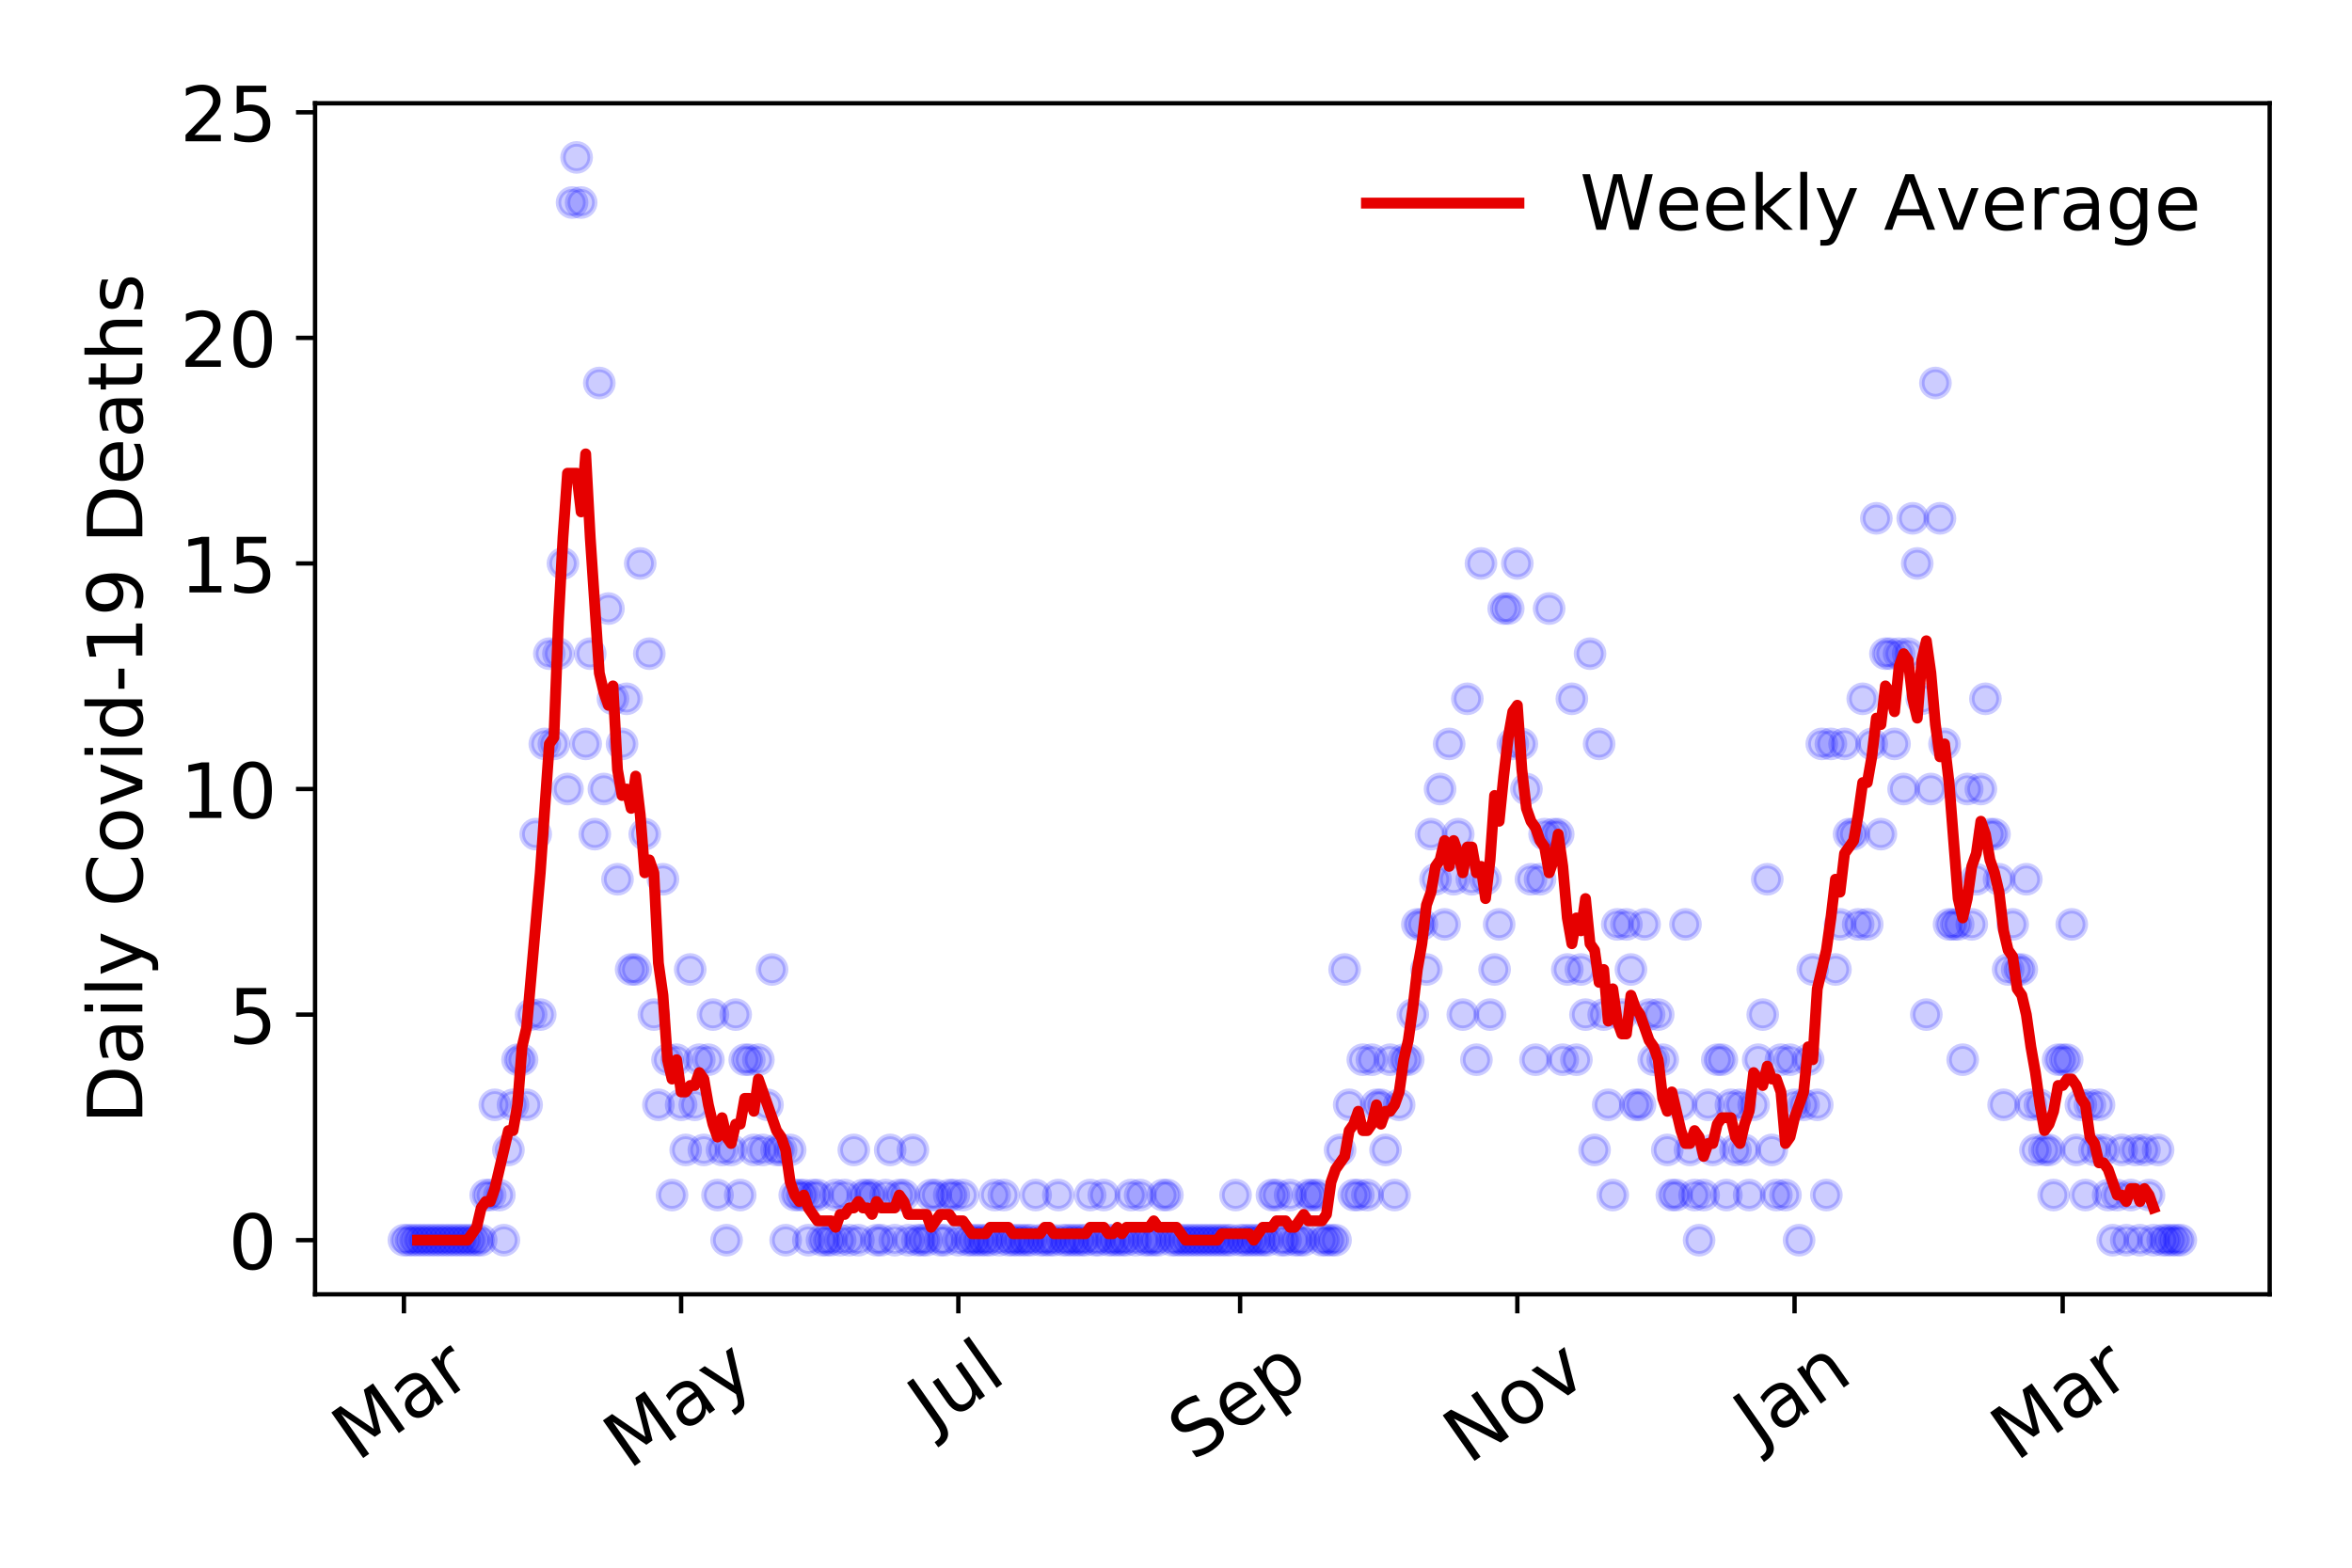 <?xml version="1.0" encoding="utf-8" standalone="no"?>
<!DOCTYPE svg PUBLIC "-//W3C//DTD SVG 1.1//EN"
  "http://www.w3.org/Graphics/SVG/1.1/DTD/svg11.dtd">
<!-- Created with matplotlib (https://matplotlib.org/) -->
<svg height="288pt" version="1.1" viewBox="0 0 432 288" width="432pt" xmlns="http://www.w3.org/2000/svg" xmlns:xlink="http://www.w3.org/1999/xlink">
 <defs>
  <style type="text/css">
*{stroke-linecap:butt;stroke-linejoin:round;}
  </style>
 </defs>
 <g id="figure_1">
  <g id="patch_1">
   <path d="M 0 288 
L 432 288 
L 432 0 
L 0 0 
z
" style="fill:#ffffff;"/>
  </g>
  <g id="axes_1">
   <g id="patch_2">
    <path d="M 57.87 237.778 
L 416.88 237.778 
L 416.88 18.973 
L 57.87 18.973 
z
" style="fill:#ffffff;"/>
   </g>
   <g id="matplotlib.axis_1">
    <g id="xtick_1">
     <g id="line2d_1">
      <defs>
       <path d="M 0 0 
L 0 3.5 
" id="m709d3794b4" style="stroke:#000000;stroke-width:0.8;"/>
      </defs>
      <g>
       <use style="stroke:#000000;stroke-width:0.8;" x="74.189" xlink:href="#m709d3794b4" y="237.778"/>
      </g>
     </g>
     <g id="text_1">
      <!-- Mar -->
      <defs>
       <path d="M 9.812 72.906 
L 24.516 72.906 
L 43.109 23.297 
L 61.812 72.906 
L 76.516 72.906 
L 76.516 0 
L 66.891 0 
L 66.891 64.016 
L 48.094 14.016 
L 38.188 14.016 
L 19.391 64.016 
L 19.391 0 
L 9.812 0 
z
" id="DejaVuSans-77"/>
       <path d="M 34.281 27.484 
Q 23.391 27.484 19.188 25 
Q 14.984 22.516 14.984 16.5 
Q 14.984 11.719 18.141 8.906 
Q 21.297 6.109 26.703 6.109 
Q 34.188 6.109 38.703 11.406 
Q 43.219 16.703 43.219 25.484 
L 43.219 27.484 
z
M 52.203 31.203 
L 52.203 0 
L 43.219 0 
L 43.219 8.297 
Q 40.141 3.328 35.547 0.953 
Q 30.953 -1.422 24.312 -1.422 
Q 15.922 -1.422 10.953 3.297 
Q 6 8.016 6 15.922 
Q 6 25.141 12.172 29.828 
Q 18.359 34.516 30.609 34.516 
L 43.219 34.516 
L 43.219 35.406 
Q 43.219 41.609 39.141 45 
Q 35.062 48.391 27.688 48.391 
Q 23 48.391 18.547 47.266 
Q 14.109 46.141 10.016 43.891 
L 10.016 52.203 
Q 14.938 54.109 19.578 55.047 
Q 24.219 56 28.609 56 
Q 40.484 56 46.344 49.844 
Q 52.203 43.703 52.203 31.203 
z
" id="DejaVuSans-97"/>
       <path d="M 41.109 46.297 
Q 39.594 47.172 37.812 47.578 
Q 36.031 48 33.891 48 
Q 26.266 48 22.188 43.047 
Q 18.109 38.094 18.109 28.812 
L 18.109 0 
L 9.078 0 
L 9.078 54.688 
L 18.109 54.688 
L 18.109 46.188 
Q 20.953 51.172 25.484 53.578 
Q 30.031 56 36.531 56 
Q 37.453 56 38.578 55.875 
Q 39.703 55.766 41.062 55.516 
z
" id="DejaVuSans-114"/>
      </defs>
      <g transform="translate(65.586 268.643)rotate(-35)scale(0.14 -0.14)">
       <use xlink:href="#DejaVuSans-77"/>
       <use x="86.279" xlink:href="#DejaVuSans-97"/>
       <use x="147.559" xlink:href="#DejaVuSans-114"/>
      </g>
     </g>
    </g>
    <g id="xtick_2">
     <g id="line2d_2">
      <g>
       <use style="stroke:#000000;stroke-width:0.8;" x="125.106" xlink:href="#m709d3794b4" y="237.778"/>
      </g>
     </g>
     <g id="text_2">
      <!-- May -->
      <defs>
       <path d="M 32.172 -5.078 
Q 28.375 -14.844 24.75 -17.812 
Q 21.141 -20.797 15.094 -20.797 
L 7.906 -20.797 
L 7.906 -13.281 
L 13.188 -13.281 
Q 16.891 -13.281 18.938 -11.516 
Q 21 -9.766 23.484 -3.219 
L 25.094 0.875 
L 2.984 54.688 
L 12.5 54.688 
L 29.594 11.922 
L 46.688 54.688 
L 56.203 54.688 
z
" id="DejaVuSans-121"/>
      </defs>
      <g transform="translate(115.467 270.094)rotate(-35)scale(0.14 -0.14)">
       <use xlink:href="#DejaVuSans-77"/>
       <use x="86.279" xlink:href="#DejaVuSans-97"/>
       <use x="147.559" xlink:href="#DejaVuSans-121"/>
      </g>
     </g>
    </g>
    <g id="xtick_3">
     <g id="line2d_3">
      <g>
       <use style="stroke:#000000;stroke-width:0.8;" x="176.024" xlink:href="#m709d3794b4" y="237.778"/>
      </g>
     </g>
     <g id="text_3">
      <!-- Jul -->
      <defs>
       <path d="M 9.812 72.906 
L 19.672 72.906 
L 19.672 5.078 
Q 19.672 -8.109 14.672 -14.062 
Q 9.672 -20.016 -1.422 -20.016 
L -5.172 -20.016 
L -5.172 -11.719 
L -2.094 -11.719 
Q 4.438 -11.719 7.125 -8.047 
Q 9.812 -4.391 9.812 5.078 
z
" id="DejaVuSans-74"/>
       <path d="M 8.5 21.578 
L 8.5 54.688 
L 17.484 54.688 
L 17.484 21.922 
Q 17.484 14.156 20.5 10.266 
Q 23.531 6.391 29.594 6.391 
Q 36.859 6.391 41.078 11.031 
Q 45.312 15.672 45.312 23.688 
L 45.312 54.688 
L 54.297 54.688 
L 54.297 0 
L 45.312 0 
L 45.312 8.406 
Q 42.047 3.422 37.719 1 
Q 33.406 -1.422 27.688 -1.422 
Q 18.266 -1.422 13.375 4.438 
Q 8.5 10.297 8.5 21.578 
z
M 31.109 56 
z
" id="DejaVuSans-117"/>
       <path d="M 9.422 75.984 
L 18.406 75.984 
L 18.406 0 
L 9.422 0 
z
" id="DejaVuSans-108"/>
      </defs>
      <g transform="translate(171.321 263.181)rotate(-35)scale(0.14 -0.14)">
       <use xlink:href="#DejaVuSans-74"/>
       <use x="29.492" xlink:href="#DejaVuSans-117"/>
       <use x="92.871" xlink:href="#DejaVuSans-108"/>
      </g>
     </g>
    </g>
    <g id="xtick_4">
     <g id="line2d_4">
      <g>
       <use style="stroke:#000000;stroke-width:0.8;" x="227.776" xlink:href="#m709d3794b4" y="237.778"/>
      </g>
     </g>
     <g id="text_4">
      <!-- Sep -->
      <defs>
       <path d="M 53.516 70.516 
L 53.516 60.891 
Q 47.906 63.578 42.922 64.891 
Q 37.938 66.219 33.297 66.219 
Q 25.25 66.219 20.875 63.094 
Q 16.5 59.969 16.5 54.203 
Q 16.5 49.359 19.406 46.891 
Q 22.312 44.438 30.422 42.922 
L 36.375 41.703 
Q 47.406 39.594 52.656 34.297 
Q 57.906 29 57.906 20.125 
Q 57.906 9.516 50.797 4.047 
Q 43.703 -1.422 29.984 -1.422 
Q 24.812 -1.422 18.969 -0.25 
Q 13.141 0.922 6.891 3.219 
L 6.891 13.375 
Q 12.891 10.016 18.656 8.297 
Q 24.422 6.594 29.984 6.594 
Q 38.422 6.594 43.016 9.906 
Q 47.609 13.234 47.609 19.391 
Q 47.609 24.75 44.312 27.781 
Q 41.016 30.812 33.5 32.328 
L 27.484 33.5 
Q 16.453 35.688 11.516 40.375 
Q 6.594 45.062 6.594 53.422 
Q 6.594 63.094 13.406 68.656 
Q 20.219 74.219 32.172 74.219 
Q 37.312 74.219 42.625 73.281 
Q 47.953 72.359 53.516 70.516 
z
" id="DejaVuSans-83"/>
       <path d="M 56.203 29.594 
L 56.203 25.203 
L 14.891 25.203 
Q 15.484 15.922 20.484 11.062 
Q 25.484 6.203 34.422 6.203 
Q 39.594 6.203 44.453 7.469 
Q 49.312 8.734 54.109 11.281 
L 54.109 2.781 
Q 49.266 0.734 44.188 -0.344 
Q 39.109 -1.422 33.891 -1.422 
Q 20.797 -1.422 13.156 6.188 
Q 5.516 13.812 5.516 26.812 
Q 5.516 40.234 12.766 48.109 
Q 20.016 56 32.328 56 
Q 43.359 56 49.781 48.891 
Q 56.203 41.797 56.203 29.594 
z
M 47.219 32.234 
Q 47.125 39.594 43.094 43.984 
Q 39.062 48.391 32.422 48.391 
Q 24.906 48.391 20.391 44.141 
Q 15.875 39.891 15.188 32.172 
z
" id="DejaVuSans-101"/>
       <path d="M 18.109 8.203 
L 18.109 -20.797 
L 9.078 -20.797 
L 9.078 54.688 
L 18.109 54.688 
L 18.109 46.391 
Q 20.953 51.266 25.266 53.625 
Q 29.594 56 35.594 56 
Q 45.562 56 51.781 48.094 
Q 58.016 40.188 58.016 27.297 
Q 58.016 14.406 51.781 6.484 
Q 45.562 -1.422 35.594 -1.422 
Q 29.594 -1.422 25.266 0.953 
Q 20.953 3.328 18.109 8.203 
z
M 48.688 27.297 
Q 48.688 37.203 44.609 42.844 
Q 40.531 48.484 33.406 48.484 
Q 26.266 48.484 22.188 42.844 
Q 18.109 37.203 18.109 27.297 
Q 18.109 17.391 22.188 11.75 
Q 26.266 6.109 33.406 6.109 
Q 40.531 6.109 44.609 11.75 
Q 48.688 17.391 48.688 27.297 
z
" id="DejaVuSans-112"/>
      </defs>
      <g transform="translate(219.183 268.629)rotate(-35)scale(0.14 -0.14)">
       <use xlink:href="#DejaVuSans-83"/>
       <use x="63.477" xlink:href="#DejaVuSans-101"/>
       <use x="125" xlink:href="#DejaVuSans-112"/>
      </g>
     </g>
    </g>
    <g id="xtick_5">
     <g id="line2d_5">
      <g>
       <use style="stroke:#000000;stroke-width:0.8;" x="278.693" xlink:href="#m709d3794b4" y="237.778"/>
      </g>
     </g>
     <g id="text_5">
      <!-- Nov -->
      <defs>
       <path d="M 9.812 72.906 
L 23.094 72.906 
L 55.422 11.922 
L 55.422 72.906 
L 64.984 72.906 
L 64.984 0 
L 51.703 0 
L 19.391 60.984 
L 19.391 0 
L 9.812 0 
z
" id="DejaVuSans-78"/>
       <path d="M 30.609 48.391 
Q 23.391 48.391 19.188 42.75 
Q 14.984 37.109 14.984 27.297 
Q 14.984 17.484 19.156 11.844 
Q 23.344 6.203 30.609 6.203 
Q 37.797 6.203 41.984 11.859 
Q 46.188 17.531 46.188 27.297 
Q 46.188 37.016 41.984 42.703 
Q 37.797 48.391 30.609 48.391 
z
M 30.609 56 
Q 42.328 56 49.016 48.375 
Q 55.719 40.766 55.719 27.297 
Q 55.719 13.875 49.016 6.219 
Q 42.328 -1.422 30.609 -1.422 
Q 18.844 -1.422 12.172 6.219 
Q 5.516 13.875 5.516 27.297 
Q 5.516 40.766 12.172 48.375 
Q 18.844 56 30.609 56 
z
" id="DejaVuSans-111"/>
       <path d="M 2.984 54.688 
L 12.5 54.688 
L 29.594 8.797 
L 46.688 54.688 
L 56.203 54.688 
L 35.688 0 
L 23.484 0 
z
" id="DejaVuSans-118"/>
      </defs>
      <g transform="translate(269.717 269.166)rotate(-35)scale(0.14 -0.14)">
       <use xlink:href="#DejaVuSans-78"/>
       <use x="74.805" xlink:href="#DejaVuSans-111"/>
       <use x="135.986" xlink:href="#DejaVuSans-118"/>
      </g>
     </g>
    </g>
    <g id="xtick_6">
     <g id="line2d_6">
      <g>
       <use style="stroke:#000000;stroke-width:0.8;" x="329.611" xlink:href="#m709d3794b4" y="237.778"/>
      </g>
     </g>
     <g id="text_6">
      <!-- Jan -->
      <defs>
       <path d="M 54.891 33.016 
L 54.891 0 
L 45.906 0 
L 45.906 32.719 
Q 45.906 40.484 42.875 44.328 
Q 39.844 48.188 33.797 48.188 
Q 26.516 48.188 22.312 43.547 
Q 18.109 38.922 18.109 30.906 
L 18.109 0 
L 9.078 0 
L 9.078 54.688 
L 18.109 54.688 
L 18.109 46.188 
Q 21.344 51.125 25.703 53.562 
Q 30.078 56 35.797 56 
Q 45.219 56 50.047 50.172 
Q 54.891 44.344 54.891 33.016 
z
" id="DejaVuSans-110"/>
      </defs>
      <g transform="translate(322.987 265.871)rotate(-35)scale(0.14 -0.14)">
       <use xlink:href="#DejaVuSans-74"/>
       <use x="29.492" xlink:href="#DejaVuSans-97"/>
       <use x="90.771" xlink:href="#DejaVuSans-110"/>
      </g>
     </g>
    </g>
    <g id="xtick_7">
     <g id="line2d_7">
      <g>
       <use style="stroke:#000000;stroke-width:0.8;" x="378.859" xlink:href="#m709d3794b4" y="237.778"/>
      </g>
     </g>
     <g id="text_7">
      <!-- Mar -->
      <g transform="translate(370.256 268.643)rotate(-35)scale(0.14 -0.14)">
       <use xlink:href="#DejaVuSans-77"/>
       <use x="86.279" xlink:href="#DejaVuSans-97"/>
       <use x="147.559" xlink:href="#DejaVuSans-114"/>
      </g>
     </g>
    </g>
   </g>
   <g id="matplotlib.axis_2">
    <g id="ytick_1">
     <g id="line2d_8">
      <defs>
       <path d="M 0 0 
L -3.5 0 
" id="mcd0dfab9f7" style="stroke:#000000;stroke-width:0.8;"/>
      </defs>
      <g>
       <use style="stroke:#000000;stroke-width:0.8;" x="57.87" xlink:href="#mcd0dfab9f7" y="227.832"/>
      </g>
     </g>
     <g id="text_8">
      <!-- 0 -->
      <defs>
       <path d="M 31.781 66.406 
Q 24.172 66.406 20.328 58.906 
Q 16.5 51.422 16.5 36.375 
Q 16.5 21.391 20.328 13.891 
Q 24.172 6.391 31.781 6.391 
Q 39.453 6.391 43.281 13.891 
Q 47.125 21.391 47.125 36.375 
Q 47.125 51.422 43.281 58.906 
Q 39.453 66.406 31.781 66.406 
z
M 31.781 74.219 
Q 44.047 74.219 50.516 64.516 
Q 56.984 54.828 56.984 36.375 
Q 56.984 17.969 50.516 8.266 
Q 44.047 -1.422 31.781 -1.422 
Q 19.531 -1.422 13.062 8.266 
Q 6.594 17.969 6.594 36.375 
Q 6.594 54.828 13.062 64.516 
Q 19.531 74.219 31.781 74.219 
z
" id="DejaVuSans-48"/>
      </defs>
      <g transform="translate(41.962 233.151)scale(0.14 -0.14)">
       <use xlink:href="#DejaVuSans-48"/>
      </g>
     </g>
    </g>
    <g id="ytick_2">
     <g id="line2d_9">
      <g>
       <use style="stroke:#000000;stroke-width:0.8;" x="57.87" xlink:href="#mcd0dfab9f7" y="186.392"/>
      </g>
     </g>
     <g id="text_9">
      <!-- 5 -->
      <defs>
       <path d="M 10.797 72.906 
L 49.516 72.906 
L 49.516 64.594 
L 19.828 64.594 
L 19.828 46.734 
Q 21.969 47.469 24.109 47.828 
Q 26.266 48.188 28.422 48.188 
Q 40.625 48.188 47.75 41.5 
Q 54.891 34.812 54.891 23.391 
Q 54.891 11.625 47.562 5.094 
Q 40.234 -1.422 26.906 -1.422 
Q 22.312 -1.422 17.547 -0.641 
Q 12.797 0.141 7.719 1.703 
L 7.719 11.625 
Q 12.109 9.234 16.797 8.062 
Q 21.484 6.891 26.703 6.891 
Q 35.156 6.891 40.078 11.328 
Q 45.016 15.766 45.016 23.391 
Q 45.016 31 40.078 35.438 
Q 35.156 39.891 26.703 39.891 
Q 22.75 39.891 18.812 39.016 
Q 14.891 38.141 10.797 36.281 
z
" id="DejaVuSans-53"/>
      </defs>
      <g transform="translate(41.962 191.711)scale(0.14 -0.14)">
       <use xlink:href="#DejaVuSans-53"/>
      </g>
     </g>
    </g>
    <g id="ytick_3">
     <g id="line2d_10">
      <g>
       <use style="stroke:#000000;stroke-width:0.8;" x="57.87" xlink:href="#mcd0dfab9f7" y="144.952"/>
      </g>
     </g>
     <g id="text_10">
      <!-- 10 -->
      <defs>
       <path d="M 12.406 8.297 
L 28.516 8.297 
L 28.516 63.922 
L 10.984 60.406 
L 10.984 69.391 
L 28.422 72.906 
L 38.281 72.906 
L 38.281 8.297 
L 54.391 8.297 
L 54.391 0 
L 12.406 0 
z
" id="DejaVuSans-49"/>
      </defs>
      <g transform="translate(33.055 150.271)scale(0.14 -0.14)">
       <use xlink:href="#DejaVuSans-49"/>
       <use x="63.623" xlink:href="#DejaVuSans-48"/>
      </g>
     </g>
    </g>
    <g id="ytick_4">
     <g id="line2d_11">
      <g>
       <use style="stroke:#000000;stroke-width:0.8;" x="57.87" xlink:href="#mcd0dfab9f7" y="103.511"/>
      </g>
     </g>
     <g id="text_11">
      <!-- 15 -->
      <g transform="translate(33.055 108.83)scale(0.14 -0.14)">
       <use xlink:href="#DejaVuSans-49"/>
       <use x="63.623" xlink:href="#DejaVuSans-53"/>
      </g>
     </g>
    </g>
    <g id="ytick_5">
     <g id="line2d_12">
      <g>
       <use style="stroke:#000000;stroke-width:0.8;" x="57.87" xlink:href="#mcd0dfab9f7" y="62.071"/>
      </g>
     </g>
     <g id="text_12">
      <!-- 20 -->
      <defs>
       <path d="M 19.188 8.297 
L 53.609 8.297 
L 53.609 0 
L 7.328 0 
L 7.328 8.297 
Q 12.938 14.109 22.625 23.891 
Q 32.328 33.688 34.812 36.531 
Q 39.547 41.844 41.422 45.531 
Q 43.312 49.219 43.312 52.781 
Q 43.312 58.594 39.234 62.25 
Q 35.156 65.922 28.609 65.922 
Q 23.969 65.922 18.812 64.312 
Q 13.672 62.703 7.812 59.422 
L 7.812 69.391 
Q 13.766 71.781 18.938 73 
Q 24.125 74.219 28.422 74.219 
Q 39.75 74.219 46.484 68.547 
Q 53.219 62.891 53.219 53.422 
Q 53.219 48.922 51.531 44.891 
Q 49.859 40.875 45.406 35.406 
Q 44.188 33.984 37.641 27.219 
Q 31.109 20.453 19.188 8.297 
z
" id="DejaVuSans-50"/>
      </defs>
      <g transform="translate(33.055 67.39)scale(0.14 -0.14)">
       <use xlink:href="#DejaVuSans-50"/>
       <use x="63.623" xlink:href="#DejaVuSans-48"/>
      </g>
     </g>
    </g>
    <g id="ytick_6">
     <g id="line2d_13">
      <g>
       <use style="stroke:#000000;stroke-width:0.8;" x="57.87" xlink:href="#mcd0dfab9f7" y="20.63"/>
      </g>
     </g>
     <g id="text_13">
      <!-- 25 -->
      <g transform="translate(33.055 25.949)scale(0.14 -0.14)">
       <use xlink:href="#DejaVuSans-50"/>
       <use x="63.623" xlink:href="#DejaVuSans-53"/>
      </g>
     </g>
    </g>
    <g id="text_14">
     <!-- Daily Covid-19 Deaths -->
     <defs>
      <path d="M 19.672 64.797 
L 19.672 8.109 
L 31.594 8.109 
Q 46.688 8.109 53.688 14.938 
Q 60.688 21.781 60.688 36.531 
Q 60.688 51.172 53.688 57.984 
Q 46.688 64.797 31.594 64.797 
z
M 9.812 72.906 
L 30.078 72.906 
Q 51.266 72.906 61.172 64.094 
Q 71.094 55.281 71.094 36.531 
Q 71.094 17.672 61.125 8.828 
Q 51.172 0 30.078 0 
L 9.812 0 
z
" id="DejaVuSans-68"/>
      <path d="M 9.422 54.688 
L 18.406 54.688 
L 18.406 0 
L 9.422 0 
z
M 9.422 75.984 
L 18.406 75.984 
L 18.406 64.594 
L 9.422 64.594 
z
" id="DejaVuSans-105"/>
      <path id="DejaVuSans-32"/>
      <path d="M 64.406 67.281 
L 64.406 56.891 
Q 59.422 61.531 53.781 63.812 
Q 48.141 66.109 41.797 66.109 
Q 29.297 66.109 22.656 58.469 
Q 16.016 50.828 16.016 36.375 
Q 16.016 21.969 22.656 14.328 
Q 29.297 6.688 41.797 6.688 
Q 48.141 6.688 53.781 8.984 
Q 59.422 11.281 64.406 15.922 
L 64.406 5.609 
Q 59.234 2.094 53.438 0.328 
Q 47.656 -1.422 41.219 -1.422 
Q 24.656 -1.422 15.125 8.703 
Q 5.609 18.844 5.609 36.375 
Q 5.609 53.953 15.125 64.078 
Q 24.656 74.219 41.219 74.219 
Q 47.75 74.219 53.531 72.484 
Q 59.328 70.75 64.406 67.281 
z
" id="DejaVuSans-67"/>
      <path d="M 45.406 46.391 
L 45.406 75.984 
L 54.391 75.984 
L 54.391 0 
L 45.406 0 
L 45.406 8.203 
Q 42.578 3.328 38.25 0.953 
Q 33.938 -1.422 27.875 -1.422 
Q 17.969 -1.422 11.734 6.484 
Q 5.516 14.406 5.516 27.297 
Q 5.516 40.188 11.734 48.094 
Q 17.969 56 27.875 56 
Q 33.938 56 38.25 53.625 
Q 42.578 51.266 45.406 46.391 
z
M 14.797 27.297 
Q 14.797 17.391 18.875 11.75 
Q 22.953 6.109 30.078 6.109 
Q 37.203 6.109 41.297 11.75 
Q 45.406 17.391 45.406 27.297 
Q 45.406 37.203 41.297 42.844 
Q 37.203 48.484 30.078 48.484 
Q 22.953 48.484 18.875 42.844 
Q 14.797 37.203 14.797 27.297 
z
" id="DejaVuSans-100"/>
      <path d="M 4.891 31.391 
L 31.203 31.391 
L 31.203 23.391 
L 4.891 23.391 
z
" id="DejaVuSans-45"/>
      <path d="M 10.984 1.516 
L 10.984 10.5 
Q 14.703 8.734 18.5 7.812 
Q 22.312 6.891 25.984 6.891 
Q 35.75 6.891 40.891 13.453 
Q 46.047 20.016 46.781 33.406 
Q 43.953 29.203 39.594 26.953 
Q 35.25 24.703 29.984 24.703 
Q 19.047 24.703 12.672 31.312 
Q 6.297 37.938 6.297 49.422 
Q 6.297 60.641 12.938 67.422 
Q 19.578 74.219 30.609 74.219 
Q 43.266 74.219 49.922 64.516 
Q 56.594 54.828 56.594 36.375 
Q 56.594 19.141 48.406 8.859 
Q 40.234 -1.422 26.422 -1.422 
Q 22.703 -1.422 18.891 -0.688 
Q 15.094 0.047 10.984 1.516 
z
M 30.609 32.422 
Q 37.25 32.422 41.125 36.953 
Q 45.016 41.5 45.016 49.422 
Q 45.016 57.281 41.125 61.844 
Q 37.25 66.406 30.609 66.406 
Q 23.969 66.406 20.094 61.844 
Q 16.219 57.281 16.219 49.422 
Q 16.219 41.5 20.094 36.953 
Q 23.969 32.422 30.609 32.422 
z
" id="DejaVuSans-57"/>
      <path d="M 18.312 70.219 
L 18.312 54.688 
L 36.812 54.688 
L 36.812 47.703 
L 18.312 47.703 
L 18.312 18.016 
Q 18.312 11.328 20.141 9.422 
Q 21.969 7.516 27.594 7.516 
L 36.812 7.516 
L 36.812 0 
L 27.594 0 
Q 17.188 0 13.234 3.875 
Q 9.281 7.766 9.281 18.016 
L 9.281 47.703 
L 2.688 47.703 
L 2.688 54.688 
L 9.281 54.688 
L 9.281 70.219 
z
" id="DejaVuSans-116"/>
      <path d="M 54.891 33.016 
L 54.891 0 
L 45.906 0 
L 45.906 32.719 
Q 45.906 40.484 42.875 44.328 
Q 39.844 48.188 33.797 48.188 
Q 26.516 48.188 22.312 43.547 
Q 18.109 38.922 18.109 30.906 
L 18.109 0 
L 9.078 0 
L 9.078 75.984 
L 18.109 75.984 
L 18.109 46.188 
Q 21.344 51.125 25.703 53.562 
Q 30.078 56 35.797 56 
Q 45.219 56 50.047 50.172 
Q 54.891 44.344 54.891 33.016 
z
" id="DejaVuSans-104"/>
      <path d="M 44.281 53.078 
L 44.281 44.578 
Q 40.484 46.531 36.375 47.5 
Q 32.281 48.484 27.875 48.484 
Q 21.188 48.484 17.844 46.438 
Q 14.5 44.391 14.5 40.281 
Q 14.5 37.156 16.891 35.375 
Q 19.281 33.594 26.516 31.984 
L 29.594 31.297 
Q 39.156 29.25 43.188 25.516 
Q 47.219 21.781 47.219 15.094 
Q 47.219 7.469 41.188 3.016 
Q 35.156 -1.422 24.609 -1.422 
Q 20.219 -1.422 15.453 -0.562 
Q 10.688 0.297 5.422 2 
L 5.422 11.281 
Q 10.406 8.688 15.234 7.391 
Q 20.062 6.109 24.812 6.109 
Q 31.156 6.109 34.562 8.281 
Q 37.984 10.453 37.984 14.406 
Q 37.984 18.062 35.516 20.016 
Q 33.062 21.969 24.703 23.781 
L 21.578 24.516 
Q 13.234 26.266 9.516 29.906 
Q 5.812 33.547 5.812 39.891 
Q 5.812 47.609 11.281 51.797 
Q 16.75 56 26.812 56 
Q 31.781 56 36.172 55.266 
Q 40.578 54.547 44.281 53.078 
z
" id="DejaVuSans-115"/>
     </defs>
     <g transform="translate(26.143 206.487)rotate(-90)scale(0.14 -0.14)">
      <use xlink:href="#DejaVuSans-68"/>
      <use x="77.002" xlink:href="#DejaVuSans-97"/>
      <use x="138.281" xlink:href="#DejaVuSans-105"/>
      <use x="166.064" xlink:href="#DejaVuSans-108"/>
      <use x="193.848" xlink:href="#DejaVuSans-121"/>
      <use x="253.027" xlink:href="#DejaVuSans-32"/>
      <use x="284.814" xlink:href="#DejaVuSans-67"/>
      <use x="354.639" xlink:href="#DejaVuSans-111"/>
      <use x="415.82" xlink:href="#DejaVuSans-118"/>
      <use x="475" xlink:href="#DejaVuSans-105"/>
      <use x="502.783" xlink:href="#DejaVuSans-100"/>
      <use x="566.26" xlink:href="#DejaVuSans-45"/>
      <use x="602.344" xlink:href="#DejaVuSans-49"/>
      <use x="665.967" xlink:href="#DejaVuSans-57"/>
      <use x="729.59" xlink:href="#DejaVuSans-32"/>
      <use x="761.377" xlink:href="#DejaVuSans-68"/>
      <use x="838.379" xlink:href="#DejaVuSans-101"/>
      <use x="899.902" xlink:href="#DejaVuSans-97"/>
      <use x="961.182" xlink:href="#DejaVuSans-116"/>
      <use x="1000.391" xlink:href="#DejaVuSans-104"/>
      <use x="1063.77" xlink:href="#DejaVuSans-115"/>
     </g>
    </g>
   </g>
   <g id="line2d_14">
    <defs>
     <path d="M 0 2.5 
C 0.663 2.5 1.299 2.237 1.768 1.768 
C 2.237 1.299 2.5 0.663 2.5 0 
C 2.5 -0.663 2.237 -1.299 1.768 -1.768 
C 1.299 -2.237 0.663 -2.5 0 -2.5 
C -0.663 -2.5 -1.299 -2.237 -1.768 -1.768 
C -2.237 -1.299 -2.5 -0.663 -2.5 0 
C -2.5 0.663 -2.237 1.299 -1.768 1.768 
C -1.299 2.237 -0.663 2.5 0 2.5 
z
" id="m1ef7f0d8cf" style="stroke:#0000ff;stroke-opacity:0.2;"/>
    </defs>
    <g clip-path="url(#p0c528945cb)">
     <use style="fill:#0000ff;fill-opacity:0.2;stroke:#0000ff;stroke-opacity:0.2;" x="74.189" xlink:href="#m1ef7f0d8cf" y="227.832"/>
     <use style="fill:#0000ff;fill-opacity:0.2;stroke:#0000ff;stroke-opacity:0.2;" x="75.023" xlink:href="#m1ef7f0d8cf" y="227.832"/>
     <use style="fill:#0000ff;fill-opacity:0.2;stroke:#0000ff;stroke-opacity:0.2;" x="75.858" xlink:href="#m1ef7f0d8cf" y="227.832"/>
     <use style="fill:#0000ff;fill-opacity:0.2;stroke:#0000ff;stroke-opacity:0.2;" x="76.693" xlink:href="#m1ef7f0d8cf" y="227.832"/>
     <use style="fill:#0000ff;fill-opacity:0.2;stroke:#0000ff;stroke-opacity:0.2;" x="77.527" xlink:href="#m1ef7f0d8cf" y="227.832"/>
     <use style="fill:#0000ff;fill-opacity:0.2;stroke:#0000ff;stroke-opacity:0.2;" x="78.362" xlink:href="#m1ef7f0d8cf" y="227.832"/>
     <use style="fill:#0000ff;fill-opacity:0.2;stroke:#0000ff;stroke-opacity:0.2;" x="79.197" xlink:href="#m1ef7f0d8cf" y="227.832"/>
     <use style="fill:#0000ff;fill-opacity:0.2;stroke:#0000ff;stroke-opacity:0.2;" x="80.032" xlink:href="#m1ef7f0d8cf" y="227.832"/>
     <use style="fill:#0000ff;fill-opacity:0.2;stroke:#0000ff;stroke-opacity:0.2;" x="80.866" xlink:href="#m1ef7f0d8cf" y="227.832"/>
     <use style="fill:#0000ff;fill-opacity:0.2;stroke:#0000ff;stroke-opacity:0.2;" x="81.701" xlink:href="#m1ef7f0d8cf" y="227.832"/>
     <use style="fill:#0000ff;fill-opacity:0.2;stroke:#0000ff;stroke-opacity:0.2;" x="82.536" xlink:href="#m1ef7f0d8cf" y="227.832"/>
     <use style="fill:#0000ff;fill-opacity:0.2;stroke:#0000ff;stroke-opacity:0.2;" x="83.37" xlink:href="#m1ef7f0d8cf" y="227.832"/>
     <use style="fill:#0000ff;fill-opacity:0.2;stroke:#0000ff;stroke-opacity:0.2;" x="84.205" xlink:href="#m1ef7f0d8cf" y="227.832"/>
     <use style="fill:#0000ff;fill-opacity:0.2;stroke:#0000ff;stroke-opacity:0.2;" x="85.04" xlink:href="#m1ef7f0d8cf" y="227.832"/>
     <use style="fill:#0000ff;fill-opacity:0.2;stroke:#0000ff;stroke-opacity:0.2;" x="85.875" xlink:href="#m1ef7f0d8cf" y="227.832"/>
     <use style="fill:#0000ff;fill-opacity:0.2;stroke:#0000ff;stroke-opacity:0.2;" x="86.709" xlink:href="#m1ef7f0d8cf" y="227.832"/>
     <use style="fill:#0000ff;fill-opacity:0.2;stroke:#0000ff;stroke-opacity:0.2;" x="87.544" xlink:href="#m1ef7f0d8cf" y="227.832"/>
     <use style="fill:#0000ff;fill-opacity:0.2;stroke:#0000ff;stroke-opacity:0.2;" x="88.379" xlink:href="#m1ef7f0d8cf" y="227.832"/>
     <use style="fill:#0000ff;fill-opacity:0.2;stroke:#0000ff;stroke-opacity:0.2;" x="89.213" xlink:href="#m1ef7f0d8cf" y="219.544"/>
     <use style="fill:#0000ff;fill-opacity:0.2;stroke:#0000ff;stroke-opacity:0.2;" x="90.048" xlink:href="#m1ef7f0d8cf" y="219.544"/>
     <use style="fill:#0000ff;fill-opacity:0.2;stroke:#0000ff;stroke-opacity:0.2;" x="90.883" xlink:href="#m1ef7f0d8cf" y="202.968"/>
     <use style="fill:#0000ff;fill-opacity:0.2;stroke:#0000ff;stroke-opacity:0.2;" x="91.718" xlink:href="#m1ef7f0d8cf" y="219.544"/>
     <use style="fill:#0000ff;fill-opacity:0.2;stroke:#0000ff;stroke-opacity:0.2;" x="92.552" xlink:href="#m1ef7f0d8cf" y="227.832"/>
     <use style="fill:#0000ff;fill-opacity:0.2;stroke:#0000ff;stroke-opacity:0.2;" x="93.387" xlink:href="#m1ef7f0d8cf" y="211.256"/>
     <use style="fill:#0000ff;fill-opacity:0.2;stroke:#0000ff;stroke-opacity:0.2;" x="94.222" xlink:href="#m1ef7f0d8cf" y="202.968"/>
     <use style="fill:#0000ff;fill-opacity:0.2;stroke:#0000ff;stroke-opacity:0.2;" x="95.056" xlink:href="#m1ef7f0d8cf" y="194.68"/>
     <use style="fill:#0000ff;fill-opacity:0.2;stroke:#0000ff;stroke-opacity:0.2;" x="95.891" xlink:href="#m1ef7f0d8cf" y="194.68"/>
     <use style="fill:#0000ff;fill-opacity:0.2;stroke:#0000ff;stroke-opacity:0.2;" x="96.726" xlink:href="#m1ef7f0d8cf" y="202.968"/>
     <use style="fill:#0000ff;fill-opacity:0.2;stroke:#0000ff;stroke-opacity:0.2;" x="97.561" xlink:href="#m1ef7f0d8cf" y="186.392"/>
     <use style="fill:#0000ff;fill-opacity:0.2;stroke:#0000ff;stroke-opacity:0.2;" x="98.395" xlink:href="#m1ef7f0d8cf" y="153.24"/>
     <use style="fill:#0000ff;fill-opacity:0.2;stroke:#0000ff;stroke-opacity:0.2;" x="99.23" xlink:href="#m1ef7f0d8cf" y="186.392"/>
     <use style="fill:#0000ff;fill-opacity:0.2;stroke:#0000ff;stroke-opacity:0.2;" x="100.065" xlink:href="#m1ef7f0d8cf" y="136.664"/>
     <use style="fill:#0000ff;fill-opacity:0.2;stroke:#0000ff;stroke-opacity:0.2;" x="100.899" xlink:href="#m1ef7f0d8cf" y="120.087"/>
     <use style="fill:#0000ff;fill-opacity:0.2;stroke:#0000ff;stroke-opacity:0.2;" x="101.734" xlink:href="#m1ef7f0d8cf" y="136.664"/>
     <use style="fill:#0000ff;fill-opacity:0.2;stroke:#0000ff;stroke-opacity:0.2;" x="102.569" xlink:href="#m1ef7f0d8cf" y="120.087"/>
     <use style="fill:#0000ff;fill-opacity:0.2;stroke:#0000ff;stroke-opacity:0.2;" x="103.404" xlink:href="#m1ef7f0d8cf" y="103.511"/>
     <use style="fill:#0000ff;fill-opacity:0.2;stroke:#0000ff;stroke-opacity:0.2;" x="104.238" xlink:href="#m1ef7f0d8cf" y="144.952"/>
     <use style="fill:#0000ff;fill-opacity:0.2;stroke:#0000ff;stroke-opacity:0.2;" x="105.073" xlink:href="#m1ef7f0d8cf" y="37.207"/>
     <use style="fill:#0000ff;fill-opacity:0.2;stroke:#0000ff;stroke-opacity:0.2;" x="105.908" xlink:href="#m1ef7f0d8cf" y="28.918"/>
     <use style="fill:#0000ff;fill-opacity:0.2;stroke:#0000ff;stroke-opacity:0.2;" x="106.742" xlink:href="#m1ef7f0d8cf" y="37.207"/>
     <use style="fill:#0000ff;fill-opacity:0.2;stroke:#0000ff;stroke-opacity:0.2;" x="107.577" xlink:href="#m1ef7f0d8cf" y="136.664"/>
     <use style="fill:#0000ff;fill-opacity:0.2;stroke:#0000ff;stroke-opacity:0.2;" x="108.412" xlink:href="#m1ef7f0d8cf" y="120.087"/>
     <use style="fill:#0000ff;fill-opacity:0.2;stroke:#0000ff;stroke-opacity:0.2;" x="109.247" xlink:href="#m1ef7f0d8cf" y="153.24"/>
     <use style="fill:#0000ff;fill-opacity:0.2;stroke:#0000ff;stroke-opacity:0.2;" x="110.081" xlink:href="#m1ef7f0d8cf" y="70.359"/>
     <use style="fill:#0000ff;fill-opacity:0.2;stroke:#0000ff;stroke-opacity:0.2;" x="110.916" xlink:href="#m1ef7f0d8cf" y="144.952"/>
     <use style="fill:#0000ff;fill-opacity:0.2;stroke:#0000ff;stroke-opacity:0.2;" x="111.751" xlink:href="#m1ef7f0d8cf" y="111.799"/>
     <use style="fill:#0000ff;fill-opacity:0.2;stroke:#0000ff;stroke-opacity:0.2;" x="112.585" xlink:href="#m1ef7f0d8cf" y="128.375"/>
     <use style="fill:#0000ff;fill-opacity:0.2;stroke:#0000ff;stroke-opacity:0.2;" x="113.42" xlink:href="#m1ef7f0d8cf" y="161.528"/>
     <use style="fill:#0000ff;fill-opacity:0.2;stroke:#0000ff;stroke-opacity:0.2;" x="114.255" xlink:href="#m1ef7f0d8cf" y="136.664"/>
     <use style="fill:#0000ff;fill-opacity:0.2;stroke:#0000ff;stroke-opacity:0.2;" x="115.09" xlink:href="#m1ef7f0d8cf" y="128.375"/>
     <use style="fill:#0000ff;fill-opacity:0.2;stroke:#0000ff;stroke-opacity:0.2;" x="115.924" xlink:href="#m1ef7f0d8cf" y="178.104"/>
     <use style="fill:#0000ff;fill-opacity:0.2;stroke:#0000ff;stroke-opacity:0.2;" x="116.759" xlink:href="#m1ef7f0d8cf" y="178.104"/>
     <use style="fill:#0000ff;fill-opacity:0.2;stroke:#0000ff;stroke-opacity:0.2;" x="117.594" xlink:href="#m1ef7f0d8cf" y="103.511"/>
     <use style="fill:#0000ff;fill-opacity:0.2;stroke:#0000ff;stroke-opacity:0.2;" x="118.428" xlink:href="#m1ef7f0d8cf" y="153.24"/>
     <use style="fill:#0000ff;fill-opacity:0.2;stroke:#0000ff;stroke-opacity:0.2;" x="119.263" xlink:href="#m1ef7f0d8cf" y="120.087"/>
     <use style="fill:#0000ff;fill-opacity:0.2;stroke:#0000ff;stroke-opacity:0.2;" x="120.098" xlink:href="#m1ef7f0d8cf" y="186.392"/>
     <use style="fill:#0000ff;fill-opacity:0.2;stroke:#0000ff;stroke-opacity:0.2;" x="120.933" xlink:href="#m1ef7f0d8cf" y="202.968"/>
     <use style="fill:#0000ff;fill-opacity:0.2;stroke:#0000ff;stroke-opacity:0.2;" x="121.767" xlink:href="#m1ef7f0d8cf" y="161.528"/>
     <use style="fill:#0000ff;fill-opacity:0.2;stroke:#0000ff;stroke-opacity:0.2;" x="122.602" xlink:href="#m1ef7f0d8cf" y="194.68"/>
     <use style="fill:#0000ff;fill-opacity:0.2;stroke:#0000ff;stroke-opacity:0.2;" x="123.437" xlink:href="#m1ef7f0d8cf" y="219.544"/>
     <use style="fill:#0000ff;fill-opacity:0.2;stroke:#0000ff;stroke-opacity:0.2;" x="124.271" xlink:href="#m1ef7f0d8cf" y="194.68"/>
     <use style="fill:#0000ff;fill-opacity:0.2;stroke:#0000ff;stroke-opacity:0.2;" x="125.106" xlink:href="#m1ef7f0d8cf" y="202.968"/>
     <use style="fill:#0000ff;fill-opacity:0.2;stroke:#0000ff;stroke-opacity:0.2;" x="125.941" xlink:href="#m1ef7f0d8cf" y="211.256"/>
     <use style="fill:#0000ff;fill-opacity:0.2;stroke:#0000ff;stroke-opacity:0.2;" x="126.776" xlink:href="#m1ef7f0d8cf" y="178.104"/>
     <use style="fill:#0000ff;fill-opacity:0.2;stroke:#0000ff;stroke-opacity:0.2;" x="127.61" xlink:href="#m1ef7f0d8cf" y="202.968"/>
     <use style="fill:#0000ff;fill-opacity:0.2;stroke:#0000ff;stroke-opacity:0.2;" x="128.445" xlink:href="#m1ef7f0d8cf" y="194.68"/>
     <use style="fill:#0000ff;fill-opacity:0.2;stroke:#0000ff;stroke-opacity:0.2;" x="129.28" xlink:href="#m1ef7f0d8cf" y="211.256"/>
     <use style="fill:#0000ff;fill-opacity:0.2;stroke:#0000ff;stroke-opacity:0.2;" x="130.114" xlink:href="#m1ef7f0d8cf" y="194.68"/>
     <use style="fill:#0000ff;fill-opacity:0.2;stroke:#0000ff;stroke-opacity:0.2;" x="130.949" xlink:href="#m1ef7f0d8cf" y="186.392"/>
     <use style="fill:#0000ff;fill-opacity:0.2;stroke:#0000ff;stroke-opacity:0.2;" x="131.784" xlink:href="#m1ef7f0d8cf" y="219.544"/>
     <use style="fill:#0000ff;fill-opacity:0.2;stroke:#0000ff;stroke-opacity:0.2;" x="132.619" xlink:href="#m1ef7f0d8cf" y="211.256"/>
     <use style="fill:#0000ff;fill-opacity:0.2;stroke:#0000ff;stroke-opacity:0.2;" x="133.453" xlink:href="#m1ef7f0d8cf" y="227.832"/>
     <use style="fill:#0000ff;fill-opacity:0.2;stroke:#0000ff;stroke-opacity:0.2;" x="134.288" xlink:href="#m1ef7f0d8cf" y="211.256"/>
     <use style="fill:#0000ff;fill-opacity:0.2;stroke:#0000ff;stroke-opacity:0.2;" x="135.123" xlink:href="#m1ef7f0d8cf" y="186.392"/>
     <use style="fill:#0000ff;fill-opacity:0.2;stroke:#0000ff;stroke-opacity:0.2;" x="135.957" xlink:href="#m1ef7f0d8cf" y="219.544"/>
     <use style="fill:#0000ff;fill-opacity:0.2;stroke:#0000ff;stroke-opacity:0.2;" x="136.792" xlink:href="#m1ef7f0d8cf" y="194.68"/>
     <use style="fill:#0000ff;fill-opacity:0.2;stroke:#0000ff;stroke-opacity:0.2;" x="137.627" xlink:href="#m1ef7f0d8cf" y="194.68"/>
     <use style="fill:#0000ff;fill-opacity:0.2;stroke:#0000ff;stroke-opacity:0.2;" x="138.462" xlink:href="#m1ef7f0d8cf" y="211.256"/>
     <use style="fill:#0000ff;fill-opacity:0.2;stroke:#0000ff;stroke-opacity:0.2;" x="139.296" xlink:href="#m1ef7f0d8cf" y="194.68"/>
     <use style="fill:#0000ff;fill-opacity:0.2;stroke:#0000ff;stroke-opacity:0.2;" x="140.131" xlink:href="#m1ef7f0d8cf" y="211.256"/>
     <use style="fill:#0000ff;fill-opacity:0.2;stroke:#0000ff;stroke-opacity:0.2;" x="140.966" xlink:href="#m1ef7f0d8cf" y="202.968"/>
     <use style="fill:#0000ff;fill-opacity:0.2;stroke:#0000ff;stroke-opacity:0.2;" x="141.8" xlink:href="#m1ef7f0d8cf" y="178.104"/>
     <use style="fill:#0000ff;fill-opacity:0.2;stroke:#0000ff;stroke-opacity:0.2;" x="142.635" xlink:href="#m1ef7f0d8cf" y="211.256"/>
     <use style="fill:#0000ff;fill-opacity:0.2;stroke:#0000ff;stroke-opacity:0.2;" x="143.47" xlink:href="#m1ef7f0d8cf" y="211.256"/>
     <use style="fill:#0000ff;fill-opacity:0.2;stroke:#0000ff;stroke-opacity:0.2;" x="144.305" xlink:href="#m1ef7f0d8cf" y="227.832"/>
     <use style="fill:#0000ff;fill-opacity:0.2;stroke:#0000ff;stroke-opacity:0.2;" x="145.139" xlink:href="#m1ef7f0d8cf" y="211.256"/>
     <use style="fill:#0000ff;fill-opacity:0.2;stroke:#0000ff;stroke-opacity:0.2;" x="145.974" xlink:href="#m1ef7f0d8cf" y="219.544"/>
     <use style="fill:#0000ff;fill-opacity:0.2;stroke:#0000ff;stroke-opacity:0.2;" x="146.809" xlink:href="#m1ef7f0d8cf" y="219.544"/>
     <use style="fill:#0000ff;fill-opacity:0.2;stroke:#0000ff;stroke-opacity:0.2;" x="147.643" xlink:href="#m1ef7f0d8cf" y="219.544"/>
     <use style="fill:#0000ff;fill-opacity:0.2;stroke:#0000ff;stroke-opacity:0.2;" x="148.478" xlink:href="#m1ef7f0d8cf" y="227.832"/>
     <use style="fill:#0000ff;fill-opacity:0.2;stroke:#0000ff;stroke-opacity:0.2;" x="149.313" xlink:href="#m1ef7f0d8cf" y="219.544"/>
     <use style="fill:#0000ff;fill-opacity:0.2;stroke:#0000ff;stroke-opacity:0.2;" x="150.148" xlink:href="#m1ef7f0d8cf" y="219.544"/>
     <use style="fill:#0000ff;fill-opacity:0.2;stroke:#0000ff;stroke-opacity:0.2;" x="150.982" xlink:href="#m1ef7f0d8cf" y="227.832"/>
     <use style="fill:#0000ff;fill-opacity:0.2;stroke:#0000ff;stroke-opacity:0.2;" x="151.817" xlink:href="#m1ef7f0d8cf" y="227.832"/>
     <use style="fill:#0000ff;fill-opacity:0.2;stroke:#0000ff;stroke-opacity:0.2;" x="152.652" xlink:href="#m1ef7f0d8cf" y="227.832"/>
     <use style="fill:#0000ff;fill-opacity:0.2;stroke:#0000ff;stroke-opacity:0.2;" x="153.486" xlink:href="#m1ef7f0d8cf" y="219.544"/>
     <use style="fill:#0000ff;fill-opacity:0.2;stroke:#0000ff;stroke-opacity:0.2;" x="154.321" xlink:href="#m1ef7f0d8cf" y="227.832"/>
     <use style="fill:#0000ff;fill-opacity:0.2;stroke:#0000ff;stroke-opacity:0.2;" x="155.156" xlink:href="#m1ef7f0d8cf" y="219.544"/>
     <use style="fill:#0000ff;fill-opacity:0.2;stroke:#0000ff;stroke-opacity:0.2;" x="155.99" xlink:href="#m1ef7f0d8cf" y="227.832"/>
     <use style="fill:#0000ff;fill-opacity:0.2;stroke:#0000ff;stroke-opacity:0.2;" x="156.825" xlink:href="#m1ef7f0d8cf" y="211.256"/>
     <use style="fill:#0000ff;fill-opacity:0.2;stroke:#0000ff;stroke-opacity:0.2;" x="157.66" xlink:href="#m1ef7f0d8cf" y="227.832"/>
     <use style="fill:#0000ff;fill-opacity:0.2;stroke:#0000ff;stroke-opacity:0.2;" x="158.495" xlink:href="#m1ef7f0d8cf" y="219.544"/>
     <use style="fill:#0000ff;fill-opacity:0.2;stroke:#0000ff;stroke-opacity:0.2;" x="159.329" xlink:href="#m1ef7f0d8cf" y="219.544"/>
     <use style="fill:#0000ff;fill-opacity:0.2;stroke:#0000ff;stroke-opacity:0.2;" x="160.164" xlink:href="#m1ef7f0d8cf" y="219.544"/>
     <use style="fill:#0000ff;fill-opacity:0.2;stroke:#0000ff;stroke-opacity:0.2;" x="160.999" xlink:href="#m1ef7f0d8cf" y="227.832"/>
     <use style="fill:#0000ff;fill-opacity:0.2;stroke:#0000ff;stroke-opacity:0.2;" x="161.833" xlink:href="#m1ef7f0d8cf" y="227.832"/>
     <use style="fill:#0000ff;fill-opacity:0.2;stroke:#0000ff;stroke-opacity:0.2;" x="162.668" xlink:href="#m1ef7f0d8cf" y="219.544"/>
     <use style="fill:#0000ff;fill-opacity:0.2;stroke:#0000ff;stroke-opacity:0.2;" x="163.503" xlink:href="#m1ef7f0d8cf" y="211.256"/>
     <use style="fill:#0000ff;fill-opacity:0.2;stroke:#0000ff;stroke-opacity:0.2;" x="164.338" xlink:href="#m1ef7f0d8cf" y="227.832"/>
     <use style="fill:#0000ff;fill-opacity:0.2;stroke:#0000ff;stroke-opacity:0.2;" x="165.172" xlink:href="#m1ef7f0d8cf" y="219.544"/>
     <use style="fill:#0000ff;fill-opacity:0.2;stroke:#0000ff;stroke-opacity:0.2;" x="166.007" xlink:href="#m1ef7f0d8cf" y="219.544"/>
     <use style="fill:#0000ff;fill-opacity:0.2;stroke:#0000ff;stroke-opacity:0.2;" x="166.842" xlink:href="#m1ef7f0d8cf" y="227.832"/>
     <use style="fill:#0000ff;fill-opacity:0.2;stroke:#0000ff;stroke-opacity:0.2;" x="167.676" xlink:href="#m1ef7f0d8cf" y="211.256"/>
     <use style="fill:#0000ff;fill-opacity:0.2;stroke:#0000ff;stroke-opacity:0.2;" x="168.511" xlink:href="#m1ef7f0d8cf" y="227.832"/>
     <use style="fill:#0000ff;fill-opacity:0.2;stroke:#0000ff;stroke-opacity:0.2;" x="169.346" xlink:href="#m1ef7f0d8cf" y="227.832"/>
     <use style="fill:#0000ff;fill-opacity:0.2;stroke:#0000ff;stroke-opacity:0.2;" x="170.181" xlink:href="#m1ef7f0d8cf" y="227.832"/>
     <use style="fill:#0000ff;fill-opacity:0.2;stroke:#0000ff;stroke-opacity:0.2;" x="171.015" xlink:href="#m1ef7f0d8cf" y="219.544"/>
     <use style="fill:#0000ff;fill-opacity:0.2;stroke:#0000ff;stroke-opacity:0.2;" x="171.85" xlink:href="#m1ef7f0d8cf" y="219.544"/>
     <use style="fill:#0000ff;fill-opacity:0.2;stroke:#0000ff;stroke-opacity:0.2;" x="172.685" xlink:href="#m1ef7f0d8cf" y="227.832"/>
     <use style="fill:#0000ff;fill-opacity:0.2;stroke:#0000ff;stroke-opacity:0.2;" x="173.519" xlink:href="#m1ef7f0d8cf" y="227.832"/>
     <use style="fill:#0000ff;fill-opacity:0.2;stroke:#0000ff;stroke-opacity:0.2;" x="174.354" xlink:href="#m1ef7f0d8cf" y="219.544"/>
     <use style="fill:#0000ff;fill-opacity:0.2;stroke:#0000ff;stroke-opacity:0.2;" x="175.189" xlink:href="#m1ef7f0d8cf" y="219.544"/>
     <use style="fill:#0000ff;fill-opacity:0.2;stroke:#0000ff;stroke-opacity:0.2;" x="176.024" xlink:href="#m1ef7f0d8cf" y="227.832"/>
     <use style="fill:#0000ff;fill-opacity:0.2;stroke:#0000ff;stroke-opacity:0.2;" x="176.858" xlink:href="#m1ef7f0d8cf" y="219.544"/>
     <use style="fill:#0000ff;fill-opacity:0.2;stroke:#0000ff;stroke-opacity:0.2;" x="177.693" xlink:href="#m1ef7f0d8cf" y="227.832"/>
     <use style="fill:#0000ff;fill-opacity:0.2;stroke:#0000ff;stroke-opacity:0.2;" x="178.528" xlink:href="#m1ef7f0d8cf" y="227.832"/>
     <use style="fill:#0000ff;fill-opacity:0.2;stroke:#0000ff;stroke-opacity:0.2;" x="179.362" xlink:href="#m1ef7f0d8cf" y="227.832"/>
     <use style="fill:#0000ff;fill-opacity:0.2;stroke:#0000ff;stroke-opacity:0.2;" x="180.197" xlink:href="#m1ef7f0d8cf" y="227.832"/>
     <use style="fill:#0000ff;fill-opacity:0.2;stroke:#0000ff;stroke-opacity:0.2;" x="181.032" xlink:href="#m1ef7f0d8cf" y="227.832"/>
     <use style="fill:#0000ff;fill-opacity:0.2;stroke:#0000ff;stroke-opacity:0.2;" x="181.867" xlink:href="#m1ef7f0d8cf" y="227.832"/>
     <use style="fill:#0000ff;fill-opacity:0.2;stroke:#0000ff;stroke-opacity:0.2;" x="182.701" xlink:href="#m1ef7f0d8cf" y="219.544"/>
     <use style="fill:#0000ff;fill-opacity:0.2;stroke:#0000ff;stroke-opacity:0.2;" x="183.536" xlink:href="#m1ef7f0d8cf" y="227.832"/>
     <use style="fill:#0000ff;fill-opacity:0.2;stroke:#0000ff;stroke-opacity:0.2;" x="184.371" xlink:href="#m1ef7f0d8cf" y="219.544"/>
     <use style="fill:#0000ff;fill-opacity:0.2;stroke:#0000ff;stroke-opacity:0.2;" x="185.205" xlink:href="#m1ef7f0d8cf" y="227.832"/>
     <use style="fill:#0000ff;fill-opacity:0.2;stroke:#0000ff;stroke-opacity:0.2;" x="186.04" xlink:href="#m1ef7f0d8cf" y="227.832"/>
     <use style="fill:#0000ff;fill-opacity:0.2;stroke:#0000ff;stroke-opacity:0.2;" x="186.875" xlink:href="#m1ef7f0d8cf" y="227.832"/>
     <use style="fill:#0000ff;fill-opacity:0.2;stroke:#0000ff;stroke-opacity:0.2;" x="187.71" xlink:href="#m1ef7f0d8cf" y="227.832"/>
     <use style="fill:#0000ff;fill-opacity:0.2;stroke:#0000ff;stroke-opacity:0.2;" x="188.544" xlink:href="#m1ef7f0d8cf" y="227.832"/>
     <use style="fill:#0000ff;fill-opacity:0.2;stroke:#0000ff;stroke-opacity:0.2;" x="189.379" xlink:href="#m1ef7f0d8cf" y="227.832"/>
     <use style="fill:#0000ff;fill-opacity:0.2;stroke:#0000ff;stroke-opacity:0.2;" x="190.214" xlink:href="#m1ef7f0d8cf" y="219.544"/>
     <use style="fill:#0000ff;fill-opacity:0.2;stroke:#0000ff;stroke-opacity:0.2;" x="191.048" xlink:href="#m1ef7f0d8cf" y="227.832"/>
     <use style="fill:#0000ff;fill-opacity:0.2;stroke:#0000ff;stroke-opacity:0.2;" x="191.883" xlink:href="#m1ef7f0d8cf" y="227.832"/>
     <use style="fill:#0000ff;fill-opacity:0.2;stroke:#0000ff;stroke-opacity:0.2;" x="192.718" xlink:href="#m1ef7f0d8cf" y="227.832"/>
     <use style="fill:#0000ff;fill-opacity:0.2;stroke:#0000ff;stroke-opacity:0.2;" x="193.553" xlink:href="#m1ef7f0d8cf" y="227.832"/>
     <use style="fill:#0000ff;fill-opacity:0.2;stroke:#0000ff;stroke-opacity:0.2;" x="194.387" xlink:href="#m1ef7f0d8cf" y="219.544"/>
     <use style="fill:#0000ff;fill-opacity:0.2;stroke:#0000ff;stroke-opacity:0.2;" x="195.222" xlink:href="#m1ef7f0d8cf" y="227.832"/>
     <use style="fill:#0000ff;fill-opacity:0.2;stroke:#0000ff;stroke-opacity:0.2;" x="196.057" xlink:href="#m1ef7f0d8cf" y="227.832"/>
     <use style="fill:#0000ff;fill-opacity:0.2;stroke:#0000ff;stroke-opacity:0.2;" x="196.891" xlink:href="#m1ef7f0d8cf" y="227.832"/>
     <use style="fill:#0000ff;fill-opacity:0.2;stroke:#0000ff;stroke-opacity:0.2;" x="197.726" xlink:href="#m1ef7f0d8cf" y="227.832"/>
     <use style="fill:#0000ff;fill-opacity:0.2;stroke:#0000ff;stroke-opacity:0.2;" x="198.561" xlink:href="#m1ef7f0d8cf" y="227.832"/>
     <use style="fill:#0000ff;fill-opacity:0.2;stroke:#0000ff;stroke-opacity:0.2;" x="199.396" xlink:href="#m1ef7f0d8cf" y="227.832"/>
     <use style="fill:#0000ff;fill-opacity:0.2;stroke:#0000ff;stroke-opacity:0.2;" x="200.23" xlink:href="#m1ef7f0d8cf" y="219.544"/>
     <use style="fill:#0000ff;fill-opacity:0.2;stroke:#0000ff;stroke-opacity:0.2;" x="201.065" xlink:href="#m1ef7f0d8cf" y="227.832"/>
     <use style="fill:#0000ff;fill-opacity:0.2;stroke:#0000ff;stroke-opacity:0.2;" x="201.9" xlink:href="#m1ef7f0d8cf" y="227.832"/>
     <use style="fill:#0000ff;fill-opacity:0.2;stroke:#0000ff;stroke-opacity:0.2;" x="202.734" xlink:href="#m1ef7f0d8cf" y="219.544"/>
     <use style="fill:#0000ff;fill-opacity:0.2;stroke:#0000ff;stroke-opacity:0.2;" x="203.569" xlink:href="#m1ef7f0d8cf" y="227.832"/>
     <use style="fill:#0000ff;fill-opacity:0.2;stroke:#0000ff;stroke-opacity:0.2;" x="204.404" xlink:href="#m1ef7f0d8cf" y="227.832"/>
     <use style="fill:#0000ff;fill-opacity:0.2;stroke:#0000ff;stroke-opacity:0.2;" x="205.239" xlink:href="#m1ef7f0d8cf" y="227.832"/>
     <use style="fill:#0000ff;fill-opacity:0.2;stroke:#0000ff;stroke-opacity:0.2;" x="206.073" xlink:href="#m1ef7f0d8cf" y="227.832"/>
     <use style="fill:#0000ff;fill-opacity:0.2;stroke:#0000ff;stroke-opacity:0.2;" x="206.908" xlink:href="#m1ef7f0d8cf" y="227.832"/>
     <use style="fill:#0000ff;fill-opacity:0.2;stroke:#0000ff;stroke-opacity:0.2;" x="207.743" xlink:href="#m1ef7f0d8cf" y="219.544"/>
     <use style="fill:#0000ff;fill-opacity:0.2;stroke:#0000ff;stroke-opacity:0.2;" x="208.577" xlink:href="#m1ef7f0d8cf" y="227.832"/>
     <use style="fill:#0000ff;fill-opacity:0.2;stroke:#0000ff;stroke-opacity:0.2;" x="209.412" xlink:href="#m1ef7f0d8cf" y="219.544"/>
     <use style="fill:#0000ff;fill-opacity:0.2;stroke:#0000ff;stroke-opacity:0.2;" x="210.247" xlink:href="#m1ef7f0d8cf" y="227.832"/>
     <use style="fill:#0000ff;fill-opacity:0.2;stroke:#0000ff;stroke-opacity:0.2;" x="211.082" xlink:href="#m1ef7f0d8cf" y="227.832"/>
     <use style="fill:#0000ff;fill-opacity:0.2;stroke:#0000ff;stroke-opacity:0.2;" x="211.916" xlink:href="#m1ef7f0d8cf" y="227.832"/>
     <use style="fill:#0000ff;fill-opacity:0.2;stroke:#0000ff;stroke-opacity:0.2;" x="212.751" xlink:href="#m1ef7f0d8cf" y="227.832"/>
     <use style="fill:#0000ff;fill-opacity:0.2;stroke:#0000ff;stroke-opacity:0.2;" x="213.586" xlink:href="#m1ef7f0d8cf" y="219.544"/>
     <use style="fill:#0000ff;fill-opacity:0.2;stroke:#0000ff;stroke-opacity:0.2;" x="214.42" xlink:href="#m1ef7f0d8cf" y="219.544"/>
     <use style="fill:#0000ff;fill-opacity:0.2;stroke:#0000ff;stroke-opacity:0.2;" x="215.255" xlink:href="#m1ef7f0d8cf" y="227.832"/>
     <use style="fill:#0000ff;fill-opacity:0.2;stroke:#0000ff;stroke-opacity:0.2;" x="216.09" xlink:href="#m1ef7f0d8cf" y="227.832"/>
     <use style="fill:#0000ff;fill-opacity:0.2;stroke:#0000ff;stroke-opacity:0.2;" x="216.925" xlink:href="#m1ef7f0d8cf" y="227.832"/>
     <use style="fill:#0000ff;fill-opacity:0.2;stroke:#0000ff;stroke-opacity:0.2;" x="217.759" xlink:href="#m1ef7f0d8cf" y="227.832"/>
     <use style="fill:#0000ff;fill-opacity:0.2;stroke:#0000ff;stroke-opacity:0.2;" x="218.594" xlink:href="#m1ef7f0d8cf" y="227.832"/>
     <use style="fill:#0000ff;fill-opacity:0.2;stroke:#0000ff;stroke-opacity:0.2;" x="219.429" xlink:href="#m1ef7f0d8cf" y="227.832"/>
     <use style="fill:#0000ff;fill-opacity:0.2;stroke:#0000ff;stroke-opacity:0.2;" x="220.263" xlink:href="#m1ef7f0d8cf" y="227.832"/>
     <use style="fill:#0000ff;fill-opacity:0.2;stroke:#0000ff;stroke-opacity:0.2;" x="221.098" xlink:href="#m1ef7f0d8cf" y="227.832"/>
     <use style="fill:#0000ff;fill-opacity:0.2;stroke:#0000ff;stroke-opacity:0.2;" x="221.933" xlink:href="#m1ef7f0d8cf" y="227.832"/>
     <use style="fill:#0000ff;fill-opacity:0.2;stroke:#0000ff;stroke-opacity:0.2;" x="222.768" xlink:href="#m1ef7f0d8cf" y="227.832"/>
     <use style="fill:#0000ff;fill-opacity:0.2;stroke:#0000ff;stroke-opacity:0.2;" x="223.602" xlink:href="#m1ef7f0d8cf" y="227.832"/>
     <use style="fill:#0000ff;fill-opacity:0.2;stroke:#0000ff;stroke-opacity:0.2;" x="224.437" xlink:href="#m1ef7f0d8cf" y="227.832"/>
     <use style="fill:#0000ff;fill-opacity:0.2;stroke:#0000ff;stroke-opacity:0.2;" x="225.272" xlink:href="#m1ef7f0d8cf" y="227.832"/>
     <use style="fill:#0000ff;fill-opacity:0.2;stroke:#0000ff;stroke-opacity:0.2;" x="226.106" xlink:href="#m1ef7f0d8cf" y="227.832"/>
     <use style="fill:#0000ff;fill-opacity:0.2;stroke:#0000ff;stroke-opacity:0.2;" x="226.941" xlink:href="#m1ef7f0d8cf" y="219.544"/>
     <use style="fill:#0000ff;fill-opacity:0.2;stroke:#0000ff;stroke-opacity:0.2;" x="227.776" xlink:href="#m1ef7f0d8cf" y="227.832"/>
     <use style="fill:#0000ff;fill-opacity:0.2;stroke:#0000ff;stroke-opacity:0.2;" x="228.611" xlink:href="#m1ef7f0d8cf" y="227.832"/>
     <use style="fill:#0000ff;fill-opacity:0.2;stroke:#0000ff;stroke-opacity:0.2;" x="229.445" xlink:href="#m1ef7f0d8cf" y="227.832"/>
     <use style="fill:#0000ff;fill-opacity:0.2;stroke:#0000ff;stroke-opacity:0.2;" x="230.28" xlink:href="#m1ef7f0d8cf" y="227.832"/>
     <use style="fill:#0000ff;fill-opacity:0.2;stroke:#0000ff;stroke-opacity:0.2;" x="231.115" xlink:href="#m1ef7f0d8cf" y="227.832"/>
     <use style="fill:#0000ff;fill-opacity:0.2;stroke:#0000ff;stroke-opacity:0.2;" x="231.949" xlink:href="#m1ef7f0d8cf" y="227.832"/>
     <use style="fill:#0000ff;fill-opacity:0.2;stroke:#0000ff;stroke-opacity:0.2;" x="232.784" xlink:href="#m1ef7f0d8cf" y="227.832"/>
     <use style="fill:#0000ff;fill-opacity:0.2;stroke:#0000ff;stroke-opacity:0.2;" x="233.619" xlink:href="#m1ef7f0d8cf" y="219.544"/>
     <use style="fill:#0000ff;fill-opacity:0.2;stroke:#0000ff;stroke-opacity:0.2;" x="234.454" xlink:href="#m1ef7f0d8cf" y="219.544"/>
     <use style="fill:#0000ff;fill-opacity:0.2;stroke:#0000ff;stroke-opacity:0.2;" x="235.288" xlink:href="#m1ef7f0d8cf" y="227.832"/>
     <use style="fill:#0000ff;fill-opacity:0.2;stroke:#0000ff;stroke-opacity:0.2;" x="236.123" xlink:href="#m1ef7f0d8cf" y="227.832"/>
     <use style="fill:#0000ff;fill-opacity:0.2;stroke:#0000ff;stroke-opacity:0.2;" x="236.958" xlink:href="#m1ef7f0d8cf" y="219.544"/>
     <use style="fill:#0000ff;fill-opacity:0.2;stroke:#0000ff;stroke-opacity:0.2;" x="237.792" xlink:href="#m1ef7f0d8cf" y="227.832"/>
     <use style="fill:#0000ff;fill-opacity:0.2;stroke:#0000ff;stroke-opacity:0.2;" x="238.627" xlink:href="#m1ef7f0d8cf" y="227.832"/>
     <use style="fill:#0000ff;fill-opacity:0.2;stroke:#0000ff;stroke-opacity:0.2;" x="239.462" xlink:href="#m1ef7f0d8cf" y="227.832"/>
     <use style="fill:#0000ff;fill-opacity:0.2;stroke:#0000ff;stroke-opacity:0.2;" x="240.296" xlink:href="#m1ef7f0d8cf" y="219.544"/>
     <use style="fill:#0000ff;fill-opacity:0.2;stroke:#0000ff;stroke-opacity:0.2;" x="241.131" xlink:href="#m1ef7f0d8cf" y="219.544"/>
     <use style="fill:#0000ff;fill-opacity:0.2;stroke:#0000ff;stroke-opacity:0.2;" x="241.966" xlink:href="#m1ef7f0d8cf" y="219.544"/>
     <use style="fill:#0000ff;fill-opacity:0.2;stroke:#0000ff;stroke-opacity:0.2;" x="242.801" xlink:href="#m1ef7f0d8cf" y="227.832"/>
     <use style="fill:#0000ff;fill-opacity:0.2;stroke:#0000ff;stroke-opacity:0.2;" x="243.635" xlink:href="#m1ef7f0d8cf" y="227.832"/>
     <use style="fill:#0000ff;fill-opacity:0.2;stroke:#0000ff;stroke-opacity:0.2;" x="244.47" xlink:href="#m1ef7f0d8cf" y="227.832"/>
     <use style="fill:#0000ff;fill-opacity:0.2;stroke:#0000ff;stroke-opacity:0.2;" x="245.305" xlink:href="#m1ef7f0d8cf" y="227.832"/>
     <use style="fill:#0000ff;fill-opacity:0.2;stroke:#0000ff;stroke-opacity:0.2;" x="246.139" xlink:href="#m1ef7f0d8cf" y="211.256"/>
     <use style="fill:#0000ff;fill-opacity:0.2;stroke:#0000ff;stroke-opacity:0.2;" x="246.974" xlink:href="#m1ef7f0d8cf" y="178.104"/>
     <use style="fill:#0000ff;fill-opacity:0.2;stroke:#0000ff;stroke-opacity:0.2;" x="247.809" xlink:href="#m1ef7f0d8cf" y="202.968"/>
     <use style="fill:#0000ff;fill-opacity:0.2;stroke:#0000ff;stroke-opacity:0.2;" x="248.644" xlink:href="#m1ef7f0d8cf" y="219.544"/>
     <use style="fill:#0000ff;fill-opacity:0.2;stroke:#0000ff;stroke-opacity:0.2;" x="249.478" xlink:href="#m1ef7f0d8cf" y="219.544"/>
     <use style="fill:#0000ff;fill-opacity:0.2;stroke:#0000ff;stroke-opacity:0.2;" x="250.313" xlink:href="#m1ef7f0d8cf" y="194.68"/>
     <use style="fill:#0000ff;fill-opacity:0.2;stroke:#0000ff;stroke-opacity:0.2;" x="251.148" xlink:href="#m1ef7f0d8cf" y="219.544"/>
     <use style="fill:#0000ff;fill-opacity:0.2;stroke:#0000ff;stroke-opacity:0.2;" x="251.982" xlink:href="#m1ef7f0d8cf" y="194.68"/>
     <use style="fill:#0000ff;fill-opacity:0.2;stroke:#0000ff;stroke-opacity:0.2;" x="252.817" xlink:href="#m1ef7f0d8cf" y="202.968"/>
     <use style="fill:#0000ff;fill-opacity:0.2;stroke:#0000ff;stroke-opacity:0.2;" x="253.652" xlink:href="#m1ef7f0d8cf" y="202.968"/>
     <use style="fill:#0000ff;fill-opacity:0.2;stroke:#0000ff;stroke-opacity:0.2;" x="254.487" xlink:href="#m1ef7f0d8cf" y="211.256"/>
     <use style="fill:#0000ff;fill-opacity:0.2;stroke:#0000ff;stroke-opacity:0.2;" x="255.321" xlink:href="#m1ef7f0d8cf" y="194.68"/>
     <use style="fill:#0000ff;fill-opacity:0.2;stroke:#0000ff;stroke-opacity:0.2;" x="256.156" xlink:href="#m1ef7f0d8cf" y="219.544"/>
     <use style="fill:#0000ff;fill-opacity:0.2;stroke:#0000ff;stroke-opacity:0.2;" x="256.991" xlink:href="#m1ef7f0d8cf" y="202.968"/>
     <use style="fill:#0000ff;fill-opacity:0.2;stroke:#0000ff;stroke-opacity:0.2;" x="257.825" xlink:href="#m1ef7f0d8cf" y="194.68"/>
     <use style="fill:#0000ff;fill-opacity:0.2;stroke:#0000ff;stroke-opacity:0.2;" x="258.66" xlink:href="#m1ef7f0d8cf" y="194.68"/>
     <use style="fill:#0000ff;fill-opacity:0.2;stroke:#0000ff;stroke-opacity:0.2;" x="259.495" xlink:href="#m1ef7f0d8cf" y="186.392"/>
     <use style="fill:#0000ff;fill-opacity:0.2;stroke:#0000ff;stroke-opacity:0.2;" x="260.33" xlink:href="#m1ef7f0d8cf" y="169.816"/>
     <use style="fill:#0000ff;fill-opacity:0.2;stroke:#0000ff;stroke-opacity:0.2;" x="261.164" xlink:href="#m1ef7f0d8cf" y="169.816"/>
     <use style="fill:#0000ff;fill-opacity:0.2;stroke:#0000ff;stroke-opacity:0.2;" x="261.999" xlink:href="#m1ef7f0d8cf" y="178.104"/>
     <use style="fill:#0000ff;fill-opacity:0.2;stroke:#0000ff;stroke-opacity:0.2;" x="262.834" xlink:href="#m1ef7f0d8cf" y="153.24"/>
     <use style="fill:#0000ff;fill-opacity:0.2;stroke:#0000ff;stroke-opacity:0.2;" x="263.668" xlink:href="#m1ef7f0d8cf" y="161.528"/>
     <use style="fill:#0000ff;fill-opacity:0.2;stroke:#0000ff;stroke-opacity:0.2;" x="264.503" xlink:href="#m1ef7f0d8cf" y="144.952"/>
     <use style="fill:#0000ff;fill-opacity:0.2;stroke:#0000ff;stroke-opacity:0.2;" x="265.338" xlink:href="#m1ef7f0d8cf" y="169.816"/>
     <use style="fill:#0000ff;fill-opacity:0.2;stroke:#0000ff;stroke-opacity:0.2;" x="266.173" xlink:href="#m1ef7f0d8cf" y="136.664"/>
     <use style="fill:#0000ff;fill-opacity:0.2;stroke:#0000ff;stroke-opacity:0.2;" x="267.007" xlink:href="#m1ef7f0d8cf" y="161.528"/>
     <use style="fill:#0000ff;fill-opacity:0.2;stroke:#0000ff;stroke-opacity:0.2;" x="267.842" xlink:href="#m1ef7f0d8cf" y="153.24"/>
     <use style="fill:#0000ff;fill-opacity:0.2;stroke:#0000ff;stroke-opacity:0.2;" x="268.677" xlink:href="#m1ef7f0d8cf" y="186.392"/>
     <use style="fill:#0000ff;fill-opacity:0.2;stroke:#0000ff;stroke-opacity:0.2;" x="269.511" xlink:href="#m1ef7f0d8cf" y="128.375"/>
     <use style="fill:#0000ff;fill-opacity:0.2;stroke:#0000ff;stroke-opacity:0.2;" x="270.346" xlink:href="#m1ef7f0d8cf" y="161.528"/>
     <use style="fill:#0000ff;fill-opacity:0.2;stroke:#0000ff;stroke-opacity:0.2;" x="271.181" xlink:href="#m1ef7f0d8cf" y="194.68"/>
     <use style="fill:#0000ff;fill-opacity:0.2;stroke:#0000ff;stroke-opacity:0.2;" x="272.016" xlink:href="#m1ef7f0d8cf" y="103.511"/>
     <use style="fill:#0000ff;fill-opacity:0.2;stroke:#0000ff;stroke-opacity:0.2;" x="272.85" xlink:href="#m1ef7f0d8cf" y="161.528"/>
     <use style="fill:#0000ff;fill-opacity:0.2;stroke:#0000ff;stroke-opacity:0.2;" x="273.685" xlink:href="#m1ef7f0d8cf" y="186.392"/>
     <use style="fill:#0000ff;fill-opacity:0.2;stroke:#0000ff;stroke-opacity:0.2;" x="274.52" xlink:href="#m1ef7f0d8cf" y="178.104"/>
     <use style="fill:#0000ff;fill-opacity:0.2;stroke:#0000ff;stroke-opacity:0.2;" x="275.354" xlink:href="#m1ef7f0d8cf" y="169.816"/>
     <use style="fill:#0000ff;fill-opacity:0.2;stroke:#0000ff;stroke-opacity:0.2;" x="276.189" xlink:href="#m1ef7f0d8cf" y="111.799"/>
     <use style="fill:#0000ff;fill-opacity:0.2;stroke:#0000ff;stroke-opacity:0.2;" x="277.024" xlink:href="#m1ef7f0d8cf" y="111.799"/>
     <use style="fill:#0000ff;fill-opacity:0.2;stroke:#0000ff;stroke-opacity:0.2;" x="277.859" xlink:href="#m1ef7f0d8cf" y="136.664"/>
     <use style="fill:#0000ff;fill-opacity:0.2;stroke:#0000ff;stroke-opacity:0.2;" x="278.693" xlink:href="#m1ef7f0d8cf" y="103.511"/>
     <use style="fill:#0000ff;fill-opacity:0.2;stroke:#0000ff;stroke-opacity:0.2;" x="279.528" xlink:href="#m1ef7f0d8cf" y="136.664"/>
     <use style="fill:#0000ff;fill-opacity:0.2;stroke:#0000ff;stroke-opacity:0.2;" x="280.363" xlink:href="#m1ef7f0d8cf" y="144.952"/>
     <use style="fill:#0000ff;fill-opacity:0.2;stroke:#0000ff;stroke-opacity:0.2;" x="281.197" xlink:href="#m1ef7f0d8cf" y="161.528"/>
     <use style="fill:#0000ff;fill-opacity:0.2;stroke:#0000ff;stroke-opacity:0.2;" x="282.032" xlink:href="#m1ef7f0d8cf" y="194.68"/>
     <use style="fill:#0000ff;fill-opacity:0.2;stroke:#0000ff;stroke-opacity:0.2;" x="282.867" xlink:href="#m1ef7f0d8cf" y="161.528"/>
     <use style="fill:#0000ff;fill-opacity:0.2;stroke:#0000ff;stroke-opacity:0.2;" x="283.702" xlink:href="#m1ef7f0d8cf" y="153.24"/>
     <use style="fill:#0000ff;fill-opacity:0.2;stroke:#0000ff;stroke-opacity:0.2;" x="284.536" xlink:href="#m1ef7f0d8cf" y="111.799"/>
     <use style="fill:#0000ff;fill-opacity:0.2;stroke:#0000ff;stroke-opacity:0.2;" x="285.371" xlink:href="#m1ef7f0d8cf" y="153.24"/>
     <use style="fill:#0000ff;fill-opacity:0.2;stroke:#0000ff;stroke-opacity:0.2;" x="286.206" xlink:href="#m1ef7f0d8cf" y="153.24"/>
     <use style="fill:#0000ff;fill-opacity:0.2;stroke:#0000ff;stroke-opacity:0.2;" x="287.04" xlink:href="#m1ef7f0d8cf" y="194.68"/>
     <use style="fill:#0000ff;fill-opacity:0.2;stroke:#0000ff;stroke-opacity:0.2;" x="287.875" xlink:href="#m1ef7f0d8cf" y="178.104"/>
     <use style="fill:#0000ff;fill-opacity:0.2;stroke:#0000ff;stroke-opacity:0.2;" x="288.71" xlink:href="#m1ef7f0d8cf" y="128.375"/>
     <use style="fill:#0000ff;fill-opacity:0.2;stroke:#0000ff;stroke-opacity:0.2;" x="289.545" xlink:href="#m1ef7f0d8cf" y="194.68"/>
     <use style="fill:#0000ff;fill-opacity:0.2;stroke:#0000ff;stroke-opacity:0.2;" x="290.379" xlink:href="#m1ef7f0d8cf" y="178.104"/>
     <use style="fill:#0000ff;fill-opacity:0.2;stroke:#0000ff;stroke-opacity:0.2;" x="291.214" xlink:href="#m1ef7f0d8cf" y="186.392"/>
     <use style="fill:#0000ff;fill-opacity:0.2;stroke:#0000ff;stroke-opacity:0.2;" x="292.049" xlink:href="#m1ef7f0d8cf" y="120.087"/>
     <use style="fill:#0000ff;fill-opacity:0.2;stroke:#0000ff;stroke-opacity:0.2;" x="292.883" xlink:href="#m1ef7f0d8cf" y="211.256"/>
     <use style="fill:#0000ff;fill-opacity:0.2;stroke:#0000ff;stroke-opacity:0.2;" x="293.718" xlink:href="#m1ef7f0d8cf" y="136.664"/>
     <use style="fill:#0000ff;fill-opacity:0.2;stroke:#0000ff;stroke-opacity:0.2;" x="294.553" xlink:href="#m1ef7f0d8cf" y="186.392"/>
     <use style="fill:#0000ff;fill-opacity:0.2;stroke:#0000ff;stroke-opacity:0.2;" x="295.388" xlink:href="#m1ef7f0d8cf" y="202.968"/>
     <use style="fill:#0000ff;fill-opacity:0.2;stroke:#0000ff;stroke-opacity:0.2;" x="296.222" xlink:href="#m1ef7f0d8cf" y="219.544"/>
     <use style="fill:#0000ff;fill-opacity:0.2;stroke:#0000ff;stroke-opacity:0.2;" x="297.057" xlink:href="#m1ef7f0d8cf" y="169.816"/>
     <use style="fill:#0000ff;fill-opacity:0.2;stroke:#0000ff;stroke-opacity:0.2;" x="297.892" xlink:href="#m1ef7f0d8cf" y="186.392"/>
     <use style="fill:#0000ff;fill-opacity:0.2;stroke:#0000ff;stroke-opacity:0.2;" x="298.726" xlink:href="#m1ef7f0d8cf" y="169.816"/>
     <use style="fill:#0000ff;fill-opacity:0.2;stroke:#0000ff;stroke-opacity:0.2;" x="299.561" xlink:href="#m1ef7f0d8cf" y="178.104"/>
     <use style="fill:#0000ff;fill-opacity:0.2;stroke:#0000ff;stroke-opacity:0.2;" x="300.396" xlink:href="#m1ef7f0d8cf" y="202.968"/>
     <use style="fill:#0000ff;fill-opacity:0.2;stroke:#0000ff;stroke-opacity:0.2;" x="301.231" xlink:href="#m1ef7f0d8cf" y="202.968"/>
     <use style="fill:#0000ff;fill-opacity:0.2;stroke:#0000ff;stroke-opacity:0.2;" x="302.065" xlink:href="#m1ef7f0d8cf" y="169.816"/>
     <use style="fill:#0000ff;fill-opacity:0.2;stroke:#0000ff;stroke-opacity:0.2;" x="302.9" xlink:href="#m1ef7f0d8cf" y="186.392"/>
     <use style="fill:#0000ff;fill-opacity:0.2;stroke:#0000ff;stroke-opacity:0.2;" x="303.735" xlink:href="#m1ef7f0d8cf" y="194.68"/>
     <use style="fill:#0000ff;fill-opacity:0.2;stroke:#0000ff;stroke-opacity:0.2;" x="304.569" xlink:href="#m1ef7f0d8cf" y="186.392"/>
     <use style="fill:#0000ff;fill-opacity:0.2;stroke:#0000ff;stroke-opacity:0.2;" x="305.404" xlink:href="#m1ef7f0d8cf" y="194.68"/>
     <use style="fill:#0000ff;fill-opacity:0.2;stroke:#0000ff;stroke-opacity:0.2;" x="306.239" xlink:href="#m1ef7f0d8cf" y="211.256"/>
     <use style="fill:#0000ff;fill-opacity:0.2;stroke:#0000ff;stroke-opacity:0.2;" x="307.074" xlink:href="#m1ef7f0d8cf" y="219.544"/>
     <use style="fill:#0000ff;fill-opacity:0.2;stroke:#0000ff;stroke-opacity:0.2;" x="307.908" xlink:href="#m1ef7f0d8cf" y="219.544"/>
     <use style="fill:#0000ff;fill-opacity:0.2;stroke:#0000ff;stroke-opacity:0.2;" x="308.743" xlink:href="#m1ef7f0d8cf" y="202.968"/>
     <use style="fill:#0000ff;fill-opacity:0.2;stroke:#0000ff;stroke-opacity:0.2;" x="309.578" xlink:href="#m1ef7f0d8cf" y="169.816"/>
     <use style="fill:#0000ff;fill-opacity:0.2;stroke:#0000ff;stroke-opacity:0.2;" x="310.412" xlink:href="#m1ef7f0d8cf" y="211.256"/>
     <use style="fill:#0000ff;fill-opacity:0.2;stroke:#0000ff;stroke-opacity:0.2;" x="311.247" xlink:href="#m1ef7f0d8cf" y="219.544"/>
     <use style="fill:#0000ff;fill-opacity:0.2;stroke:#0000ff;stroke-opacity:0.2;" x="312.082" xlink:href="#m1ef7f0d8cf" y="227.832"/>
     <use style="fill:#0000ff;fill-opacity:0.2;stroke:#0000ff;stroke-opacity:0.2;" x="312.917" xlink:href="#m1ef7f0d8cf" y="219.544"/>
     <use style="fill:#0000ff;fill-opacity:0.2;stroke:#0000ff;stroke-opacity:0.2;" x="313.751" xlink:href="#m1ef7f0d8cf" y="202.968"/>
     <use style="fill:#0000ff;fill-opacity:0.2;stroke:#0000ff;stroke-opacity:0.2;" x="314.586" xlink:href="#m1ef7f0d8cf" y="211.256"/>
     <use style="fill:#0000ff;fill-opacity:0.2;stroke:#0000ff;stroke-opacity:0.2;" x="315.421" xlink:href="#m1ef7f0d8cf" y="194.68"/>
     <use style="fill:#0000ff;fill-opacity:0.2;stroke:#0000ff;stroke-opacity:0.2;" x="316.255" xlink:href="#m1ef7f0d8cf" y="194.68"/>
     <use style="fill:#0000ff;fill-opacity:0.2;stroke:#0000ff;stroke-opacity:0.2;" x="317.09" xlink:href="#m1ef7f0d8cf" y="219.544"/>
     <use style="fill:#0000ff;fill-opacity:0.2;stroke:#0000ff;stroke-opacity:0.2;" x="317.925" xlink:href="#m1ef7f0d8cf" y="202.968"/>
     <use style="fill:#0000ff;fill-opacity:0.2;stroke:#0000ff;stroke-opacity:0.2;" x="318.76" xlink:href="#m1ef7f0d8cf" y="211.256"/>
     <use style="fill:#0000ff;fill-opacity:0.2;stroke:#0000ff;stroke-opacity:0.2;" x="319.594" xlink:href="#m1ef7f0d8cf" y="202.968"/>
     <use style="fill:#0000ff;fill-opacity:0.2;stroke:#0000ff;stroke-opacity:0.2;" x="320.429" xlink:href="#m1ef7f0d8cf" y="211.256"/>
     <use style="fill:#0000ff;fill-opacity:0.2;stroke:#0000ff;stroke-opacity:0.2;" x="321.264" xlink:href="#m1ef7f0d8cf" y="219.544"/>
     <use style="fill:#0000ff;fill-opacity:0.2;stroke:#0000ff;stroke-opacity:0.2;" x="322.098" xlink:href="#m1ef7f0d8cf" y="202.968"/>
     <use style="fill:#0000ff;fill-opacity:0.2;stroke:#0000ff;stroke-opacity:0.2;" x="322.933" xlink:href="#m1ef7f0d8cf" y="194.68"/>
     <use style="fill:#0000ff;fill-opacity:0.2;stroke:#0000ff;stroke-opacity:0.2;" x="323.768" xlink:href="#m1ef7f0d8cf" y="186.392"/>
     <use style="fill:#0000ff;fill-opacity:0.2;stroke:#0000ff;stroke-opacity:0.2;" x="324.602" xlink:href="#m1ef7f0d8cf" y="161.528"/>
     <use style="fill:#0000ff;fill-opacity:0.2;stroke:#0000ff;stroke-opacity:0.2;" x="325.437" xlink:href="#m1ef7f0d8cf" y="211.256"/>
     <use style="fill:#0000ff;fill-opacity:0.2;stroke:#0000ff;stroke-opacity:0.2;" x="326.272" xlink:href="#m1ef7f0d8cf" y="219.544"/>
     <use style="fill:#0000ff;fill-opacity:0.2;stroke:#0000ff;stroke-opacity:0.2;" x="327.107" xlink:href="#m1ef7f0d8cf" y="194.68"/>
     <use style="fill:#0000ff;fill-opacity:0.2;stroke:#0000ff;stroke-opacity:0.2;" x="327.941" xlink:href="#m1ef7f0d8cf" y="219.544"/>
     <use style="fill:#0000ff;fill-opacity:0.2;stroke:#0000ff;stroke-opacity:0.2;" x="328.776" xlink:href="#m1ef7f0d8cf" y="194.68"/>
     <use style="fill:#0000ff;fill-opacity:0.2;stroke:#0000ff;stroke-opacity:0.2;" x="329.611" xlink:href="#m1ef7f0d8cf" y="202.968"/>
     <use style="fill:#0000ff;fill-opacity:0.2;stroke:#0000ff;stroke-opacity:0.2;" x="330.445" xlink:href="#m1ef7f0d8cf" y="227.832"/>
     <use style="fill:#0000ff;fill-opacity:0.2;stroke:#0000ff;stroke-opacity:0.2;" x="331.28" xlink:href="#m1ef7f0d8cf" y="202.968"/>
     <use style="fill:#0000ff;fill-opacity:0.2;stroke:#0000ff;stroke-opacity:0.2;" x="332.115" xlink:href="#m1ef7f0d8cf" y="194.68"/>
     <use style="fill:#0000ff;fill-opacity:0.2;stroke:#0000ff;stroke-opacity:0.2;" x="332.95" xlink:href="#m1ef7f0d8cf" y="178.104"/>
     <use style="fill:#0000ff;fill-opacity:0.2;stroke:#0000ff;stroke-opacity:0.2;" x="333.784" xlink:href="#m1ef7f0d8cf" y="202.968"/>
     <use style="fill:#0000ff;fill-opacity:0.2;stroke:#0000ff;stroke-opacity:0.2;" x="334.619" xlink:href="#m1ef7f0d8cf" y="136.664"/>
     <use style="fill:#0000ff;fill-opacity:0.2;stroke:#0000ff;stroke-opacity:0.2;" x="335.454" xlink:href="#m1ef7f0d8cf" y="219.544"/>
     <use style="fill:#0000ff;fill-opacity:0.2;stroke:#0000ff;stroke-opacity:0.2;" x="336.288" xlink:href="#m1ef7f0d8cf" y="136.664"/>
     <use style="fill:#0000ff;fill-opacity:0.2;stroke:#0000ff;stroke-opacity:0.2;" x="337.123" xlink:href="#m1ef7f0d8cf" y="178.104"/>
     <use style="fill:#0000ff;fill-opacity:0.2;stroke:#0000ff;stroke-opacity:0.2;" x="337.958" xlink:href="#m1ef7f0d8cf" y="169.816"/>
     <use style="fill:#0000ff;fill-opacity:0.2;stroke:#0000ff;stroke-opacity:0.2;" x="338.793" xlink:href="#m1ef7f0d8cf" y="136.664"/>
     <use style="fill:#0000ff;fill-opacity:0.2;stroke:#0000ff;stroke-opacity:0.2;" x="339.627" xlink:href="#m1ef7f0d8cf" y="153.24"/>
     <use style="fill:#0000ff;fill-opacity:0.2;stroke:#0000ff;stroke-opacity:0.2;" x="340.462" xlink:href="#m1ef7f0d8cf" y="153.24"/>
     <use style="fill:#0000ff;fill-opacity:0.2;stroke:#0000ff;stroke-opacity:0.2;" x="341.297" xlink:href="#m1ef7f0d8cf" y="169.816"/>
     <use style="fill:#0000ff;fill-opacity:0.2;stroke:#0000ff;stroke-opacity:0.2;" x="342.131" xlink:href="#m1ef7f0d8cf" y="128.375"/>
     <use style="fill:#0000ff;fill-opacity:0.2;stroke:#0000ff;stroke-opacity:0.2;" x="342.966" xlink:href="#m1ef7f0d8cf" y="169.816"/>
     <use style="fill:#0000ff;fill-opacity:0.2;stroke:#0000ff;stroke-opacity:0.2;" x="343.801" xlink:href="#m1ef7f0d8cf" y="136.664"/>
     <use style="fill:#0000ff;fill-opacity:0.2;stroke:#0000ff;stroke-opacity:0.2;" x="344.636" xlink:href="#m1ef7f0d8cf" y="95.223"/>
     <use style="fill:#0000ff;fill-opacity:0.2;stroke:#0000ff;stroke-opacity:0.2;" x="345.47" xlink:href="#m1ef7f0d8cf" y="153.24"/>
     <use style="fill:#0000ff;fill-opacity:0.2;stroke:#0000ff;stroke-opacity:0.2;" x="346.305" xlink:href="#m1ef7f0d8cf" y="120.087"/>
     <use style="fill:#0000ff;fill-opacity:0.2;stroke:#0000ff;stroke-opacity:0.2;" x="347.14" xlink:href="#m1ef7f0d8cf" y="120.087"/>
     <use style="fill:#0000ff;fill-opacity:0.2;stroke:#0000ff;stroke-opacity:0.2;" x="347.974" xlink:href="#m1ef7f0d8cf" y="136.664"/>
     <use style="fill:#0000ff;fill-opacity:0.2;stroke:#0000ff;stroke-opacity:0.2;" x="348.809" xlink:href="#m1ef7f0d8cf" y="120.087"/>
     <use style="fill:#0000ff;fill-opacity:0.2;stroke:#0000ff;stroke-opacity:0.2;" x="349.644" xlink:href="#m1ef7f0d8cf" y="144.952"/>
     <use style="fill:#0000ff;fill-opacity:0.2;stroke:#0000ff;stroke-opacity:0.2;" x="350.479" xlink:href="#m1ef7f0d8cf" y="120.087"/>
     <use style="fill:#0000ff;fill-opacity:0.2;stroke:#0000ff;stroke-opacity:0.2;" x="351.313" xlink:href="#m1ef7f0d8cf" y="95.223"/>
     <use style="fill:#0000ff;fill-opacity:0.2;stroke:#0000ff;stroke-opacity:0.2;" x="352.148" xlink:href="#m1ef7f0d8cf" y="103.511"/>
     <use style="fill:#0000ff;fill-opacity:0.2;stroke:#0000ff;stroke-opacity:0.2;" x="352.983" xlink:href="#m1ef7f0d8cf" y="128.375"/>
     <use style="fill:#0000ff;fill-opacity:0.2;stroke:#0000ff;stroke-opacity:0.2;" x="353.817" xlink:href="#m1ef7f0d8cf" y="186.392"/>
     <use style="fill:#0000ff;fill-opacity:0.2;stroke:#0000ff;stroke-opacity:0.2;" x="354.652" xlink:href="#m1ef7f0d8cf" y="144.952"/>
     <use style="fill:#0000ff;fill-opacity:0.2;stroke:#0000ff;stroke-opacity:0.2;" x="355.487" xlink:href="#m1ef7f0d8cf" y="70.359"/>
     <use style="fill:#0000ff;fill-opacity:0.2;stroke:#0000ff;stroke-opacity:0.2;" x="356.322" xlink:href="#m1ef7f0d8cf" y="95.223"/>
     <use style="fill:#0000ff;fill-opacity:0.2;stroke:#0000ff;stroke-opacity:0.2;" x="357.156" xlink:href="#m1ef7f0d8cf" y="136.664"/>
     <use style="fill:#0000ff;fill-opacity:0.2;stroke:#0000ff;stroke-opacity:0.2;" x="357.991" xlink:href="#m1ef7f0d8cf" y="169.816"/>
     <use style="fill:#0000ff;fill-opacity:0.2;stroke:#0000ff;stroke-opacity:0.2;" x="358.826" xlink:href="#m1ef7f0d8cf" y="169.816"/>
     <use style="fill:#0000ff;fill-opacity:0.2;stroke:#0000ff;stroke-opacity:0.2;" x="359.66" xlink:href="#m1ef7f0d8cf" y="169.816"/>
     <use style="fill:#0000ff;fill-opacity:0.2;stroke:#0000ff;stroke-opacity:0.2;" x="360.495" xlink:href="#m1ef7f0d8cf" y="194.68"/>
     <use style="fill:#0000ff;fill-opacity:0.2;stroke:#0000ff;stroke-opacity:0.2;" x="361.33" xlink:href="#m1ef7f0d8cf" y="144.952"/>
     <use style="fill:#0000ff;fill-opacity:0.2;stroke:#0000ff;stroke-opacity:0.2;" x="362.165" xlink:href="#m1ef7f0d8cf" y="169.816"/>
     <use style="fill:#0000ff;fill-opacity:0.2;stroke:#0000ff;stroke-opacity:0.2;" x="362.999" xlink:href="#m1ef7f0d8cf" y="161.528"/>
     <use style="fill:#0000ff;fill-opacity:0.2;stroke:#0000ff;stroke-opacity:0.2;" x="363.834" xlink:href="#m1ef7f0d8cf" y="144.952"/>
     <use style="fill:#0000ff;fill-opacity:0.2;stroke:#0000ff;stroke-opacity:0.2;" x="364.669" xlink:href="#m1ef7f0d8cf" y="128.375"/>
     <use style="fill:#0000ff;fill-opacity:0.2;stroke:#0000ff;stroke-opacity:0.2;" x="365.503" xlink:href="#m1ef7f0d8cf" y="153.24"/>
     <use style="fill:#0000ff;fill-opacity:0.2;stroke:#0000ff;stroke-opacity:0.2;" x="366.338" xlink:href="#m1ef7f0d8cf" y="153.24"/>
     <use style="fill:#0000ff;fill-opacity:0.2;stroke:#0000ff;stroke-opacity:0.2;" x="367.173" xlink:href="#m1ef7f0d8cf" y="161.528"/>
     <use style="fill:#0000ff;fill-opacity:0.2;stroke:#0000ff;stroke-opacity:0.2;" x="368.008" xlink:href="#m1ef7f0d8cf" y="202.968"/>
     <use style="fill:#0000ff;fill-opacity:0.2;stroke:#0000ff;stroke-opacity:0.2;" x="368.842" xlink:href="#m1ef7f0d8cf" y="178.104"/>
     <use style="fill:#0000ff;fill-opacity:0.2;stroke:#0000ff;stroke-opacity:0.2;" x="369.677" xlink:href="#m1ef7f0d8cf" y="169.816"/>
     <use style="fill:#0000ff;fill-opacity:0.2;stroke:#0000ff;stroke-opacity:0.2;" x="370.512" xlink:href="#m1ef7f0d8cf" y="178.104"/>
     <use style="fill:#0000ff;fill-opacity:0.2;stroke:#0000ff;stroke-opacity:0.2;" x="371.346" xlink:href="#m1ef7f0d8cf" y="178.104"/>
     <use style="fill:#0000ff;fill-opacity:0.2;stroke:#0000ff;stroke-opacity:0.2;" x="372.181" xlink:href="#m1ef7f0d8cf" y="161.528"/>
     <use style="fill:#0000ff;fill-opacity:0.2;stroke:#0000ff;stroke-opacity:0.2;" x="373.016" xlink:href="#m1ef7f0d8cf" y="202.968"/>
     <use style="fill:#0000ff;fill-opacity:0.2;stroke:#0000ff;stroke-opacity:0.2;" x="373.851" xlink:href="#m1ef7f0d8cf" y="211.256"/>
     <use style="fill:#0000ff;fill-opacity:0.2;stroke:#0000ff;stroke-opacity:0.2;" x="374.685" xlink:href="#m1ef7f0d8cf" y="202.968"/>
     <use style="fill:#0000ff;fill-opacity:0.2;stroke:#0000ff;stroke-opacity:0.2;" x="375.52" xlink:href="#m1ef7f0d8cf" y="211.256"/>
     <use style="fill:#0000ff;fill-opacity:0.2;stroke:#0000ff;stroke-opacity:0.2;" x="376.355" xlink:href="#m1ef7f0d8cf" y="211.256"/>
     <use style="fill:#0000ff;fill-opacity:0.2;stroke:#0000ff;stroke-opacity:0.2;" x="377.189" xlink:href="#m1ef7f0d8cf" y="219.544"/>
     <use style="fill:#0000ff;fill-opacity:0.2;stroke:#0000ff;stroke-opacity:0.2;" x="378.024" xlink:href="#m1ef7f0d8cf" y="194.68"/>
     <use style="fill:#0000ff;fill-opacity:0.2;stroke:#0000ff;stroke-opacity:0.2;" x="378.859" xlink:href="#m1ef7f0d8cf" y="194.68"/>
     <use style="fill:#0000ff;fill-opacity:0.2;stroke:#0000ff;stroke-opacity:0.2;" x="379.694" xlink:href="#m1ef7f0d8cf" y="194.68"/>
     <use style="fill:#0000ff;fill-opacity:0.2;stroke:#0000ff;stroke-opacity:0.2;" x="380.528" xlink:href="#m1ef7f0d8cf" y="169.816"/>
     <use style="fill:#0000ff;fill-opacity:0.2;stroke:#0000ff;stroke-opacity:0.2;" x="381.363" xlink:href="#m1ef7f0d8cf" y="211.256"/>
     <use style="fill:#0000ff;fill-opacity:0.2;stroke:#0000ff;stroke-opacity:0.2;" x="382.198" xlink:href="#m1ef7f0d8cf" y="202.968"/>
     <use style="fill:#0000ff;fill-opacity:0.2;stroke:#0000ff;stroke-opacity:0.2;" x="383.032" xlink:href="#m1ef7f0d8cf" y="219.544"/>
     <use style="fill:#0000ff;fill-opacity:0.2;stroke:#0000ff;stroke-opacity:0.2;" x="383.867" xlink:href="#m1ef7f0d8cf" y="202.968"/>
     <use style="fill:#0000ff;fill-opacity:0.2;stroke:#0000ff;stroke-opacity:0.2;" x="384.702" xlink:href="#m1ef7f0d8cf" y="211.256"/>
     <use style="fill:#0000ff;fill-opacity:0.2;stroke:#0000ff;stroke-opacity:0.2;" x="385.537" xlink:href="#m1ef7f0d8cf" y="202.968"/>
     <use style="fill:#0000ff;fill-opacity:0.2;stroke:#0000ff;stroke-opacity:0.2;" x="386.371" xlink:href="#m1ef7f0d8cf" y="211.256"/>
     <use style="fill:#0000ff;fill-opacity:0.2;stroke:#0000ff;stroke-opacity:0.2;" x="387.206" xlink:href="#m1ef7f0d8cf" y="219.544"/>
     <use style="fill:#0000ff;fill-opacity:0.2;stroke:#0000ff;stroke-opacity:0.2;" x="388.041" xlink:href="#m1ef7f0d8cf" y="227.832"/>
     <use style="fill:#0000ff;fill-opacity:0.2;stroke:#0000ff;stroke-opacity:0.2;" x="388.875" xlink:href="#m1ef7f0d8cf" y="219.544"/>
     <use style="fill:#0000ff;fill-opacity:0.2;stroke:#0000ff;stroke-opacity:0.2;" x="389.71" xlink:href="#m1ef7f0d8cf" y="211.256"/>
     <use style="fill:#0000ff;fill-opacity:0.2;stroke:#0000ff;stroke-opacity:0.2;" x="390.545" xlink:href="#m1ef7f0d8cf" y="227.832"/>
     <use style="fill:#0000ff;fill-opacity:0.2;stroke:#0000ff;stroke-opacity:0.2;" x="391.38" xlink:href="#m1ef7f0d8cf" y="219.544"/>
     <use style="fill:#0000ff;fill-opacity:0.2;stroke:#0000ff;stroke-opacity:0.2;" x="392.214" xlink:href="#m1ef7f0d8cf" y="211.256"/>
     <use style="fill:#0000ff;fill-opacity:0.2;stroke:#0000ff;stroke-opacity:0.2;" x="393.049" xlink:href="#m1ef7f0d8cf" y="227.832"/>
     <use style="fill:#0000ff;fill-opacity:0.2;stroke:#0000ff;stroke-opacity:0.2;" x="393.884" xlink:href="#m1ef7f0d8cf" y="211.256"/>
     <use style="fill:#0000ff;fill-opacity:0.2;stroke:#0000ff;stroke-opacity:0.2;" x="394.718" xlink:href="#m1ef7f0d8cf" y="219.544"/>
     <use style="fill:#0000ff;fill-opacity:0.2;stroke:#0000ff;stroke-opacity:0.2;" x="395.553" xlink:href="#m1ef7f0d8cf" y="227.832"/>
     <use style="fill:#0000ff;fill-opacity:0.2;stroke:#0000ff;stroke-opacity:0.2;" x="396.388" xlink:href="#m1ef7f0d8cf" y="211.256"/>
     <use style="fill:#0000ff;fill-opacity:0.2;stroke:#0000ff;stroke-opacity:0.2;" x="397.223" xlink:href="#m1ef7f0d8cf" y="227.832"/>
     <use style="fill:#0000ff;fill-opacity:0.2;stroke:#0000ff;stroke-opacity:0.2;" x="398.057" xlink:href="#m1ef7f0d8cf" y="227.832"/>
     <use style="fill:#0000ff;fill-opacity:0.2;stroke:#0000ff;stroke-opacity:0.2;" x="398.892" xlink:href="#m1ef7f0d8cf" y="227.832"/>
     <use style="fill:#0000ff;fill-opacity:0.2;stroke:#0000ff;stroke-opacity:0.2;" x="399.727" xlink:href="#m1ef7f0d8cf" y="227.832"/>
     <use style="fill:#0000ff;fill-opacity:0.2;stroke:#0000ff;stroke-opacity:0.2;" x="400.561" xlink:href="#m1ef7f0d8cf" y="227.832"/>
    </g>
   </g>
   <g id="line2d_15">
    <path clip-path="url(#p0c528945cb)" d="M 76.693 227.832 
L 85.875 227.832 
L 87.544 225.464 
L 88.379 221.912 
L 89.213 220.728 
L 90.048 220.728 
L 90.883 218.36 
L 93.387 207.704 
L 94.222 207.704 
L 95.056 202.968 
L 95.891 192.312 
L 96.726 188.76 
L 99.23 160.344 
L 100.899 136.664 
L 101.734 135.48 
L 102.569 114.167 
L 103.404 98.775 
L 104.238 86.935 
L 105.908 86.935 
L 106.742 94.039 
L 107.577 83.383 
L 108.412 98.775 
L 110.081 123.639 
L 110.916 127.191 
L 111.751 129.559 
L 112.585 126.007 
L 113.42 141.4 
L 114.255 146.136 
L 115.09 144.952 
L 115.924 148.504 
L 116.759 142.584 
L 117.594 149.688 
L 118.428 160.344 
L 119.263 157.976 
L 120.098 160.344 
L 120.933 176.92 
L 121.767 182.84 
L 122.602 194.68 
L 123.437 198.232 
L 124.271 194.68 
L 125.106 200.6 
L 125.941 200.6 
L 126.776 199.416 
L 127.61 199.416 
L 128.445 197.048 
L 129.28 198.232 
L 130.114 202.968 
L 130.949 206.52 
L 131.784 208.888 
L 132.619 205.336 
L 133.453 208.888 
L 134.288 210.072 
L 135.123 206.52 
L 135.957 206.52 
L 136.792 201.784 
L 137.627 201.784 
L 138.462 204.152 
L 139.296 198.232 
L 142.635 207.704 
L 143.47 208.888 
L 144.305 211.256 
L 145.139 217.176 
L 145.974 219.544 
L 146.809 220.728 
L 147.643 219.544 
L 148.478 221.912 
L 150.148 224.28 
L 152.652 224.28 
L 153.486 225.464 
L 154.321 223.096 
L 155.156 223.096 
L 155.99 221.912 
L 156.825 221.912 
L 157.66 220.728 
L 158.495 221.912 
L 159.329 221.912 
L 160.164 223.096 
L 160.999 220.728 
L 161.833 221.912 
L 164.338 221.912 
L 165.172 219.544 
L 166.007 220.728 
L 166.842 223.096 
L 170.181 223.096 
L 171.015 225.464 
L 172.685 223.096 
L 174.354 223.096 
L 175.189 224.28 
L 176.858 224.28 
L 178.528 226.648 
L 181.032 226.648 
L 181.867 225.464 
L 185.205 225.464 
L 186.04 226.648 
L 191.048 226.648 
L 191.883 225.464 
L 192.718 225.464 
L 193.553 226.648 
L 199.396 226.648 
L 200.23 225.464 
L 202.734 225.464 
L 203.569 226.648 
L 204.404 226.648 
L 205.239 225.464 
L 206.073 226.648 
L 206.908 225.464 
L 211.082 225.464 
L 211.916 224.28 
L 212.751 225.464 
L 216.09 225.464 
L 217.759 227.832 
L 223.602 227.832 
L 224.437 226.648 
L 229.445 226.648 
L 230.28 227.832 
L 231.949 225.464 
L 233.619 225.464 
L 234.454 224.28 
L 236.123 224.28 
L 236.958 225.464 
L 237.792 225.464 
L 239.462 223.096 
L 240.296 224.28 
L 242.801 224.28 
L 243.635 223.096 
L 244.47 217.176 
L 245.305 214.808 
L 246.974 212.44 
L 247.809 207.704 
L 248.644 206.52 
L 249.478 204.152 
L 250.313 207.704 
L 251.148 207.704 
L 251.982 206.52 
L 252.817 202.968 
L 253.652 206.52 
L 254.487 204.152 
L 255.321 204.152 
L 256.156 202.968 
L 256.991 200.6 
L 257.825 194.68 
L 258.66 191.128 
L 259.495 185.208 
L 260.33 178.104 
L 261.164 173.368 
L 261.999 166.264 
L 262.834 163.896 
L 263.668 159.16 
L 264.503 157.976 
L 265.338 154.424 
L 266.173 159.16 
L 267.007 154.424 
L 267.842 156.792 
L 268.677 160.344 
L 269.511 155.608 
L 270.346 155.608 
L 271.181 160.344 
L 272.016 159.16 
L 272.85 165.08 
L 273.685 157.976 
L 274.52 146.136 
L 275.354 150.872 
L 276.189 142.584 
L 277.024 135.48 
L 277.859 130.743 
L 278.693 129.559 
L 279.528 141.4 
L 280.363 148.504 
L 281.197 150.872 
L 282.032 152.056 
L 282.867 154.424 
L 283.702 155.608 
L 284.536 160.344 
L 285.371 157.976 
L 286.206 153.24 
L 287.04 159.16 
L 287.875 168.632 
L 288.71 173.368 
L 289.545 168.632 
L 290.379 171 
L 291.214 165.08 
L 292.049 173.368 
L 292.883 174.552 
L 293.718 180.472 
L 294.553 178.104 
L 295.388 187.576 
L 296.222 181.656 
L 297.057 187.576 
L 297.892 189.944 
L 298.726 189.944 
L 299.561 182.84 
L 300.396 185.208 
L 301.231 186.392 
L 302.9 191.128 
L 303.735 192.312 
L 304.569 194.68 
L 305.404 201.784 
L 306.239 204.152 
L 307.074 200.6 
L 308.743 207.704 
L 309.578 210.072 
L 310.412 210.072 
L 311.247 207.704 
L 312.082 208.888 
L 312.917 212.44 
L 313.751 210.072 
L 314.586 210.072 
L 315.421 206.52 
L 316.255 205.336 
L 317.925 205.336 
L 318.76 208.888 
L 319.594 210.072 
L 320.429 206.52 
L 321.264 204.152 
L 322.098 197.048 
L 323.768 199.416 
L 324.602 195.864 
L 325.437 198.232 
L 326.272 198.232 
L 327.107 200.6 
L 327.941 210.072 
L 328.776 208.888 
L 329.611 205.336 
L 331.28 200.6 
L 332.115 192.312 
L 332.95 194.68 
L 333.784 181.656 
L 335.454 174.552 
L 336.288 168.632 
L 337.123 161.528 
L 337.958 163.896 
L 338.793 156.792 
L 340.462 154.424 
L 341.297 149.688 
L 342.131 143.768 
L 342.966 143.768 
L 343.801 139.032 
L 344.636 131.927 
L 345.47 133.111 
L 346.305 126.007 
L 347.14 127.191 
L 347.974 130.743 
L 348.809 122.455 
L 349.644 120.087 
L 350.479 121.271 
L 351.313 128.375 
L 352.148 131.927 
L 352.983 121.271 
L 353.817 117.719 
L 354.652 123.639 
L 355.487 133.111 
L 356.322 139.032 
L 357.156 136.664 
L 357.991 143.768 
L 359.66 165.08 
L 360.495 168.632 
L 361.33 165.08 
L 362.165 159.16 
L 362.999 156.792 
L 363.834 150.872 
L 364.669 153.24 
L 365.503 157.976 
L 366.338 160.344 
L 367.173 163.896 
L 368.008 171 
L 368.842 174.552 
L 369.677 175.736 
L 370.512 181.656 
L 371.346 182.84 
L 372.181 186.392 
L 373.016 192.312 
L 373.851 197.048 
L 374.685 202.968 
L 375.52 207.704 
L 376.355 206.52 
L 377.189 204.152 
L 378.024 199.416 
L 378.859 199.416 
L 379.694 198.232 
L 380.528 198.232 
L 381.363 199.416 
L 382.198 201.784 
L 383.032 202.968 
L 383.867 208.888 
L 384.702 210.072 
L 385.537 213.624 
L 386.371 213.624 
L 387.206 214.808 
L 388.875 219.544 
L 389.71 219.544 
L 390.545 220.728 
L 391.38 218.36 
L 392.214 218.36 
L 393.049 220.728 
L 393.884 218.36 
L 394.718 219.544 
L 395.553 221.912 
L 395.553 221.912 
" style="fill:none;stroke:#e60000;stroke-linecap:square;stroke-width:2;"/>
   </g>
   <g id="patch_3">
    <path d="M 57.87 237.778 
L 57.87 18.973 
" style="fill:none;stroke:#000000;stroke-linecap:square;stroke-linejoin:miter;stroke-width:0.8;"/>
   </g>
   <g id="patch_4">
    <path d="M 416.88 237.778 
L 416.88 18.973 
" style="fill:none;stroke:#000000;stroke-linecap:square;stroke-linejoin:miter;stroke-width:0.8;"/>
   </g>
   <g id="patch_5">
    <path d="M 57.87 237.778 
L 416.88 237.778 
" style="fill:none;stroke:#000000;stroke-linecap:square;stroke-linejoin:miter;stroke-width:0.8;"/>
   </g>
   <g id="patch_6">
    <path d="M 57.87 18.973 
L 416.88 18.973 
" style="fill:none;stroke:#000000;stroke-linecap:square;stroke-linejoin:miter;stroke-width:0.8;"/>
   </g>
   <g id="legend_1">
    <g id="line2d_16">
     <path d="M 250.984 37.311 
L 278.984 37.311 
" style="fill:none;stroke:#e60000;stroke-linecap:square;stroke-width:2;"/>
    </g>
    <g id="line2d_17"/>
    <g id="text_15">
     <!-- Weekly Average -->
     <defs>
      <path d="M 3.328 72.906 
L 13.281 72.906 
L 28.609 11.281 
L 43.891 72.906 
L 54.984 72.906 
L 70.312 11.281 
L 85.594 72.906 
L 95.609 72.906 
L 77.297 0 
L 64.891 0 
L 49.516 63.281 
L 33.984 0 
L 21.578 0 
z
" id="DejaVuSans-87"/>
      <path d="M 9.078 75.984 
L 18.109 75.984 
L 18.109 31.109 
L 44.922 54.688 
L 56.391 54.688 
L 27.391 29.109 
L 57.625 0 
L 45.906 0 
L 18.109 26.703 
L 18.109 0 
L 9.078 0 
z
" id="DejaVuSans-107"/>
      <path d="M 34.188 63.188 
L 20.797 26.906 
L 47.609 26.906 
z
M 28.609 72.906 
L 39.797 72.906 
L 67.578 0 
L 57.328 0 
L 50.688 18.703 
L 17.828 18.703 
L 11.188 0 
L 0.781 0 
z
" id="DejaVuSans-65"/>
      <path d="M 45.406 27.984 
Q 45.406 37.75 41.375 43.109 
Q 37.359 48.484 30.078 48.484 
Q 22.859 48.484 18.828 43.109 
Q 14.797 37.75 14.797 27.984 
Q 14.797 18.266 18.828 12.891 
Q 22.859 7.516 30.078 7.516 
Q 37.359 7.516 41.375 12.891 
Q 45.406 18.266 45.406 27.984 
z
M 54.391 6.781 
Q 54.391 -7.172 48.188 -13.984 
Q 42 -20.797 29.203 -20.797 
Q 24.469 -20.797 20.266 -20.094 
Q 16.062 -19.391 12.109 -17.922 
L 12.109 -9.188 
Q 16.062 -11.328 19.922 -12.344 
Q 23.781 -13.375 27.781 -13.375 
Q 36.625 -13.375 41.016 -8.766 
Q 45.406 -4.156 45.406 5.172 
L 45.406 9.625 
Q 42.625 4.781 38.281 2.391 
Q 33.938 0 27.875 0 
Q 17.828 0 11.672 7.656 
Q 5.516 15.328 5.516 27.984 
Q 5.516 40.672 11.672 48.328 
Q 17.828 56 27.875 56 
Q 33.938 56 38.281 53.609 
Q 42.625 51.219 45.406 46.391 
L 45.406 54.688 
L 54.391 54.688 
z
" id="DejaVuSans-103"/>
     </defs>
     <g transform="translate(290.184 42.211)scale(0.14 -0.14)">
      <use xlink:href="#DejaVuSans-87"/>
      <use x="98.799" xlink:href="#DejaVuSans-101"/>
      <use x="160.322" xlink:href="#DejaVuSans-101"/>
      <use x="221.846" xlink:href="#DejaVuSans-107"/>
      <use x="279.756" xlink:href="#DejaVuSans-108"/>
      <use x="307.539" xlink:href="#DejaVuSans-121"/>
      <use x="366.719" xlink:href="#DejaVuSans-32"/>
      <use x="398.506" xlink:href="#DejaVuSans-65"/>
      <use x="466.836" xlink:href="#DejaVuSans-118"/>
      <use x="526.016" xlink:href="#DejaVuSans-101"/>
      <use x="587.539" xlink:href="#DejaVuSans-114"/>
      <use x="628.652" xlink:href="#DejaVuSans-97"/>
      <use x="689.932" xlink:href="#DejaVuSans-103"/>
      <use x="753.408" xlink:href="#DejaVuSans-101"/>
     </g>
    </g>
   </g>
  </g>
 </g>
 <defs>
  <clipPath id="p0c528945cb">
   <rect height="218.805" width="359.01" x="57.87" y="18.973"/>
  </clipPath>
 </defs>
</svg>
